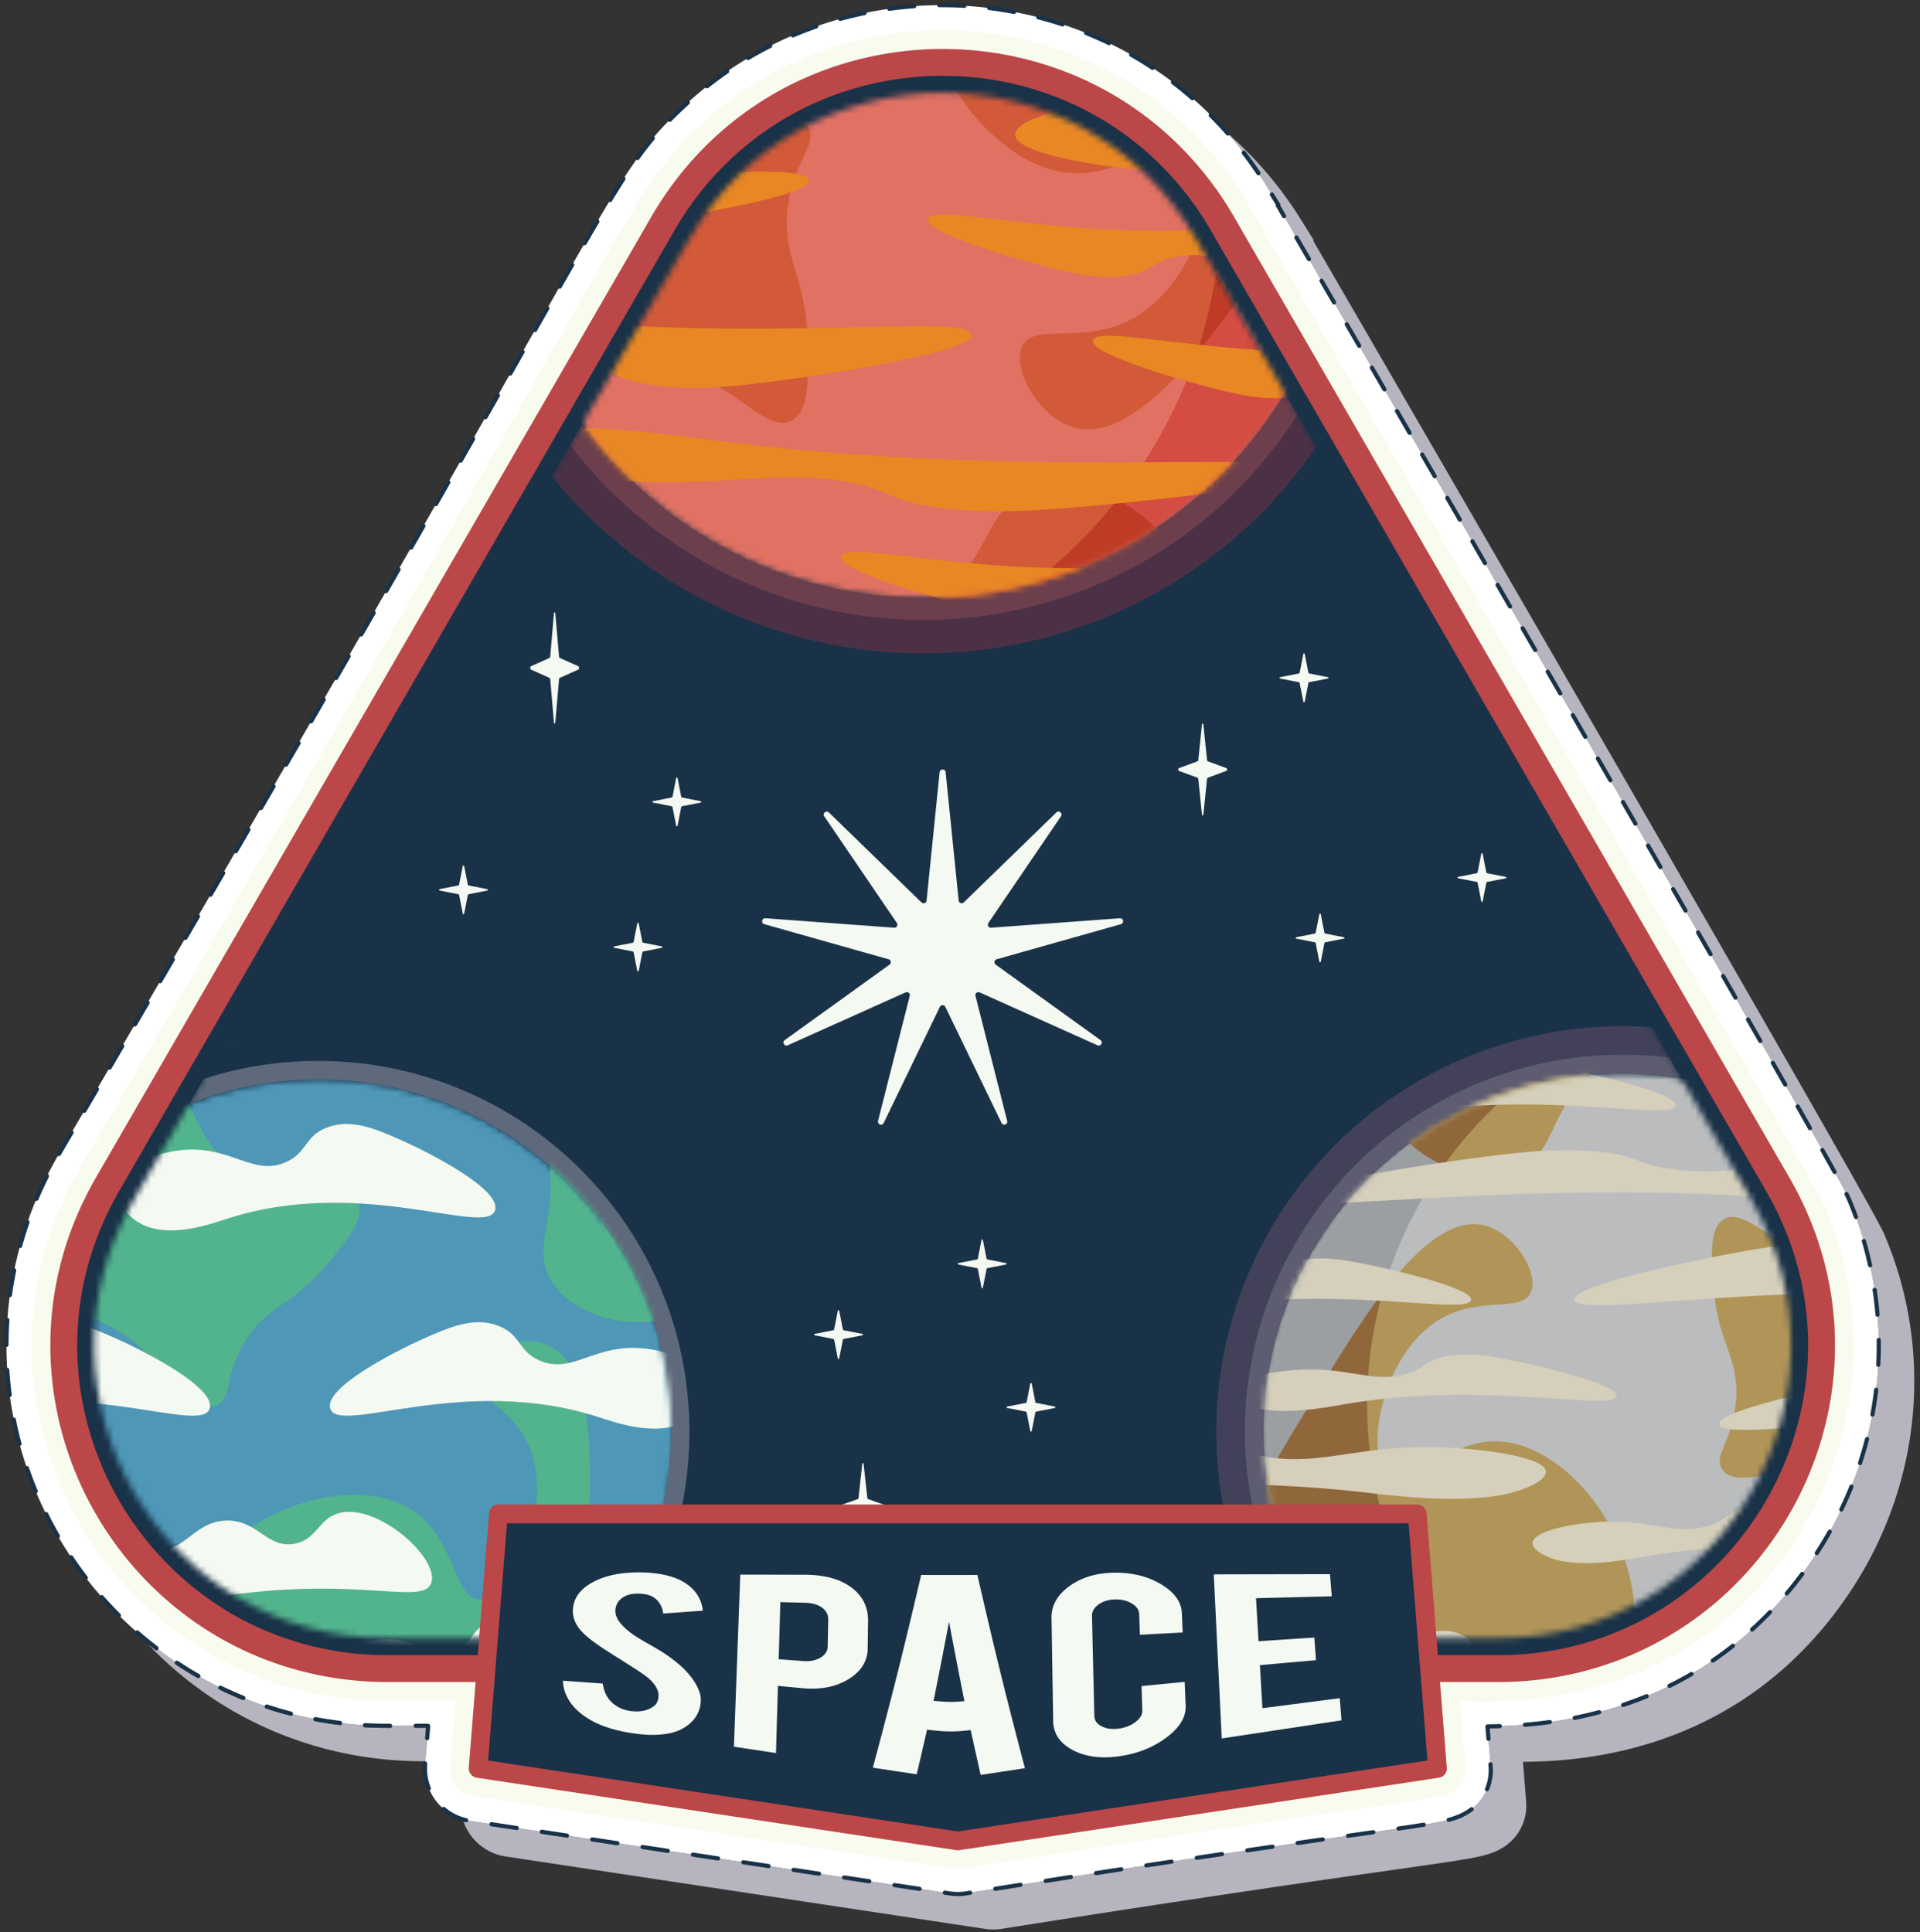 <svg width="312" height="314" fill="none" xmlns="http://www.w3.org/2000/svg"><rect width="100%" height="100%" fill="#333333" stroke="none"/><path d="M23.978 267.159a62.07 62.07 0 0 0 9.578 8.187 60.943 60.943 0 0 0 16.307 8.007c6.04 1.916 12.376 2.887 18.832 2.887h.422l.457-5.758h-5.847c0 .187-.151.337-.338.337h-.456c-1.217 0-2.428-.034-3.634-.103a.337.337 0 0 1-.318-.356 63.337 63.337 0 0 1-3.383-.303.342.342 0 0 1-.336.3l-.041-.002a62.781 62.781 0 0 1-4.047-.628.336.336 0 0 1-.268-.395 63.282 63.282 0 0 1-3.314-.742.34.34 0 0 1-.413.243 62.583 62.583 0 0 1-3.928-1.156.338.338 0 0 1-.214-.428 61.39 61.39 0 0 1-3.185-1.174v.002a.34.34 0 0 1-.442.185 61.756 61.756 0 0 1-3.737-1.669.338.338 0 0 1-.156-.452 57.69 57.69 0 0 1-3-1.589.338.338 0 0 1-.461.125 61.42 61.42 0 0 1-3.483-2.151.337.337 0 0 1-.095-.468 61.893 61.893 0 0 1-2.764-1.972.338.338 0 0 1-.474.063 58.765 58.765 0 0 1-1.262-.99Zm175.796-245.23c-.007.008-.014.017-.024.024.741.853 1.46 1.727 2.158 2.622a.338.338 0 0 1 .474.064 62.862 62.862 0 0 1 2.388 3.323.34.34 0 0 1-.093.47c.313.471.62.948.919 1.43l2.149 3.446-.104.065c8.735 15.05 44.299 76.439 67.492 116.775 10.324 17.954 17.551 30.615 21.485 37.63 1.206 2.15 2.09 3.748 2.704 4.885.377.702.619 1.163.808 1.542.089.178.181.369.283.595l.08.182c3.194 7.575 4.812 15.556 4.812 23.723.002 12.354-3.719 24.366-10.758 34.736l-.029.043c-3.862 5.686-8.426 10.567-13.567 14.511a58.542 58.542 0 0 1-14.78 8.245c-7.502 2.865-15.505 4.287-24.451 4.34l.487 6.106.005.054.004.06c.014.167.038.454.042.856v.035c0 .586-.059 1.143-.177 1.702a7.854 7.854 0 0 1-1.984 3.785c-.44.467-.945.886-1.497 1.247a9.37 9.37 0 0 1-1.632.842c-.671.266-1.255.428-1.691.542-.636.163-1.32.307-2.236.473-1.004.182-2.244.383-4.026.65-2.119.317-4.852.707-8.312 1.199l-.263.038c-4.605.657-10.912 1.555-19.286 2.788a4268.632 4268.632 0 0 0-44.163 6.771l-.069.01a8.503 8.503 0 0 1-2.524.004L76.406 295.96a8.573 8.573 0 0 1-1.213-.273 8.679 8.679 0 0 0 2.768 4.153 8.616 8.616 0 0 0 4.207 1.879l77.992 11.783a8.773 8.773 0 0 0 2.524-.004l.069-.011a4298.457 4298.457 0 0 1 44.163-6.77c8.374-1.233 14.681-2.131 19.286-2.788l.264-.038c3.459-.492 6.192-.882 8.311-1.199 1.784-.269 3.024-.468 4.027-.65.915-.167 1.599-.31 2.235-.473a13.836 13.836 0 0 0 1.691-.543 9.228 9.228 0 0 0 1.632-.841 8.292 8.292 0 0 0 1.497-1.247 7.892 7.892 0 0 0 1.985-3.786 8.128 8.128 0 0 0 .176-1.701v-.035a10.401 10.401 0 0 0-.042-.856l-.004-.06-.005-.054-.487-6.107c8.946-.052 16.951-1.474 24.453-4.339a58.546 58.546 0 0 0 14.78-8.245c5.141-3.944 9.707-8.826 13.567-14.511l.029-.043c7.039-10.37 10.76-22.385 10.758-34.737.002-8.167-1.618-16.147-4.812-23.723l-.08-.181a15.5 15.5 0 0 0-.283-.595c-.189-.379-.431-.84-.808-1.542a377.034 377.034 0 0 0-2.704-4.885c-3.934-7.015-11.161-19.674-21.485-37.628-23.193-40.338-58.759-101.727-67.492-116.775l.103-.066-2.148-3.446a61.888 61.888 0 0 0-11.586-13.693Z" fill="#B6B5BF"/><path d="m300.491 194.978-.08-.181a14.13 14.13 0 0 0-.283-.595c-.189-.379-.43-.84-.808-1.542a389.692 389.692 0 0 0-2.704-4.886c-3.934-7.015-11.161-19.673-21.485-37.629-23.192-40.337-58.759-101.727-67.492-116.775l.104-.066-2.149-3.446c-5.722-9.18-13.725-16.688-23.145-21.717C173.502 3.365 163.36.838 153.116.838a61.946 61.946 0 0 0-22.381 4.148 60.643 60.643 0 0 0-19.921 12.567l-.051.047c-1.333 1.259-2.764 2.657-4.228 4.341-1.235 1.42-2.393 2.928-3.648 4.748-2.027 2.935-4.331 6.703-8.225 13.433-2.678 4.631-6.054 10.574-10.326 18.099-4.313 7.594-9.679 17.043-16.356 28.717-17.39 30.397-36.544 63.395-58.554 100.878l-.045.08c-4.843 8.394-7.687 17.825-8.227 27.284l-.012.116v.109a61.188 61.188 0 0 0 4.607 26.83c4.594 11.088 12.218 20.547 22.046 27.355a60.943 60.943 0 0 0 16.308 8.007c6.04 1.916 12.376 2.887 18.832 2.887h6.643l-.496 6.246a8.6 8.6 0 0 0 .528 3.735 8.661 8.661 0 0 0 2.583 3.608 8.615 8.615 0 0 0 4.21 1.879l77.991 11.783a8.533 8.533 0 0 0 2.524-.004l.069-.011a4321.814 4321.814 0 0 1 44.164-6.77c8.373-1.233 14.68-2.131 19.285-2.788l.264-.038c3.459-.492 6.192-.882 8.312-1.199 1.783-.267 3.023-.468 4.026-.65.913-.167 1.6-.31 2.235-.473a13.836 13.836 0 0 0 1.691-.543 9.228 9.228 0 0 0 1.632-.841 8.21 8.21 0 0 0 1.497-1.247 7.892 7.892 0 0 0 1.985-3.786 8.128 8.128 0 0 0 .176-1.701v-.035a10.428 10.428 0 0 0-.042-.856l-.004-.06-.005-.054-.487-6.106c8.946-.053 16.949-1.475 24.451-4.34a58.511 58.511 0 0 0 14.78-8.245c5.142-3.944 9.707-8.825 13.568-14.511l.029-.043c7.039-10.37 10.76-22.384 10.758-34.737.002-8.165-1.616-16.145-4.811-23.719Z" fill="#fff"/><path d="M208.945 34.95c-.371-.639-.708-1.223-1.015-1.75l-.293.168.18.287.104-.066a.338.338 0 0 0 .107-.466l-1.073-1.721a.34.34 0 0 0-.576.357l1.073 1.721.287-.18-.18-.286-.103.066a.34.34 0 0 0-.115.457l1.016 1.75a.34.34 0 0 0 .463.124.334.334 0 0 0 .125-.461ZM59.3 280.718c1.205.069 2.418.103 3.633.103h.456a.337.337 0 1 0 0-.675h-.456a64.12 64.12 0 0 1-3.596-.101.337.337 0 1 0-.038.673Zm-8.126-.991c1.339.254 2.688.463 4.047.628a.337.337 0 1 0 .081-.671 60.302 60.302 0 0 1-4.002-.623.34.34 0 0 0-.126.666Zm-7.923-2.05a61.562 61.562 0 0 0 3.928 1.156.338.338 0 1 0 .17-.655 60.714 60.714 0 0 1-3.885-1.145.338.338 0 0 0-.427.214.34.34 0 0 0 .214.43Zm-7.58-3.085a61.02 61.02 0 0 0 3.738 1.669.337.337 0 1 0 .256-.626 61.056 61.056 0 0 1-3.698-1.651.337.337 0 1 0-.296.608Zm-7.1-4.068c1.138.757 2.3 1.475 3.483 2.152a.338.338 0 1 0 .336-.586 60.091 60.091 0 0 1-3.445-2.128.338.338 0 1 0-.374.562Zm-6.502-4.967a61.653 61.653 0 0 0 3.17 2.589.339.339 0 0 0 .41-.537 63.06 63.06 0 0 1-3.135-2.561.337.337 0 0 0-.477.032.336.336 0 0 0 .032.477Zm-5.794-5.772a62.905 62.905 0 0 0 2.802 2.982.338.338 0 1 0 .478-.477 60.196 60.196 0 0 1-2.772-2.95.34.34 0 0 0-.478-.03.336.336 0 0 0-.03.475Zm-4.989-6.484a63.166 63.166 0 0 0 2.388 3.324.336.336 0 0 0 .474.061.336.336 0 0 0 .062-.473 61.33 61.33 0 0 1-2.363-3.287.338.338 0 1 0-.561.375Zm-4.099-7.076a62.373 62.373 0 0 0 1.934 3.604.338.338 0 1 0 .587-.339 62.207 62.207 0 0 1-1.914-3.567.339.339 0 0 0-.607.302Zm-3.147-7.547c.425 1.239.89 2.469 1.395 3.688l.058.138a.338.338 0 0 0 .625-.26l-.057-.136a63.032 63.032 0 0 1-1.38-3.648.34.34 0 0 0-.64.218Zm-2.134-7.893c.267 1.335.58 2.663.937 3.982a.338.338 0 0 0 .652-.176 61.68 61.68 0 0 1-.926-3.939.337.337 0 0 0-.398-.264.336.336 0 0 0-.265.397ZM.84 222.678a60.72 60.72 0 0 0 .398 4.07.337.337 0 0 0 .38.291.336.336 0 0 0 .29-.379 60.738 60.738 0 0 1-.394-4.028.337.337 0 1 0-.674.046Zm.015-8.178c-.015.219-.03.439-.042.658l.338.018-.336-.036-.013.116-.002.038v.109h.338l-.338-.018a62.75 62.75 0 0 0-.089 3.202.34.34 0 0 0 .678.002c.002-1.052.03-2.119.087-3.168v-.107l.01-.098.003-.018c.012-.218.025-.433.04-.651a.337.337 0 0 0-.315-.359.336.336 0 0 0-.36.312Zm1.113-8.102a61.123 61.123 0 0 0-.694 4.033.338.338 0 1 0 .67.092c.184-1.333.413-2.663.687-3.987a.338.338 0 0 0-.663-.138Zm2.18-7.88a62.956 62.956 0 0 0-1.22 3.905.339.339 0 0 0 .653.18c.36-1.299.76-2.587 1.206-3.862a.338.338 0 0 0-.21-.43.334.334 0 0 0-.43.207Zm3.183-7.534a63.1 63.1 0 0 0-1.715 3.715.338.338 0 1 0 .623.263 62.052 62.052 0 0 1 1.696-3.675.338.338 0 0 0-.604-.303Zm4.011-7.104-2.06 3.508a.34.34 0 0 0 .12.463.34.34 0 0 0 .464-.12l2.06-3.508a.338.338 0 0 0-.584-.343Zm4.119-7.021c-.683 1.167-1.37 2.337-2.058 3.51a.338.338 0 1 0 .585.341l2.058-3.51a.338.338 0 0 0-.585-.341Zm4.113-7.024-2.056 3.512a.338.338 0 1 0 .585.341c.688-1.175 1.375-2.346 2.056-3.512a.338.338 0 1 0-.585-.341Zm4.108-7.026c-.683 1.166-1.366 2.338-2.054 3.514a.338.338 0 0 0 .585.341 4720.19 4720.19 0 0 0 2.054-3.514.339.339 0 1 0-.585-.341Zm4.104-7.03-2.05 3.514a.338.338 0 1 0 .585.341 4524.32 4524.32 0 0 0 2.052-3.515.338.338 0 0 0-.122-.463.342.342 0 0 0-.465.123Zm4.1-7.031a6021.92 6021.92 0 0 0-2.048 3.516.338.338 0 0 0 .585.341c.686-1.178 1.37-2.35 2.048-3.516a.339.339 0 0 0-.584-.341Zm4.094-7.035-2.047 3.517a.338.338 0 1 0 .585.341l2.047-3.517a.337.337 0 0 0-.124-.463.337.337 0 0 0-.461.122Zm4.09-7.037c-.68 1.168-1.36 2.342-2.043 3.519a.34.34 0 0 0 .587.34l2.042-3.52a.338.338 0 0 0-.123-.462.336.336 0 0 0-.463.123Zm4.082-7.042c-.677 1.17-1.358 2.343-2.041 3.521a.338.338 0 0 0 .123.462.338.338 0 0 0 .463-.123c.683-1.177 1.364-2.351 2.041-3.521a.338.338 0 0 0-.587-.339Zm4.077-7.044-2.038 3.523a.335.335 0 0 0 .124.46.336.336 0 0 0 .461-.123l2.038-3.523a.34.34 0 0 0-.124-.463.342.342 0 0 0-.461.126Zm4.071-7.048-2.034 3.525a.338.338 0 0 0 .585.339l2.036-3.525a.339.339 0 1 0-.587-.339Zm4.065-7.052c-.674 1.172-1.352 2.348-2.032 3.527a.338.338 0 1 0 .586.336c.681-1.18 1.357-2.355 2.032-3.527a.337.337 0 0 0-.125-.461.34.34 0 0 0-.461.125Zm4.058-7.055-2.028 3.529a.338.338 0 0 0 .586.335l2.029-3.528a.338.338 0 0 0-.587-.336Zm4.052-7.06-2.025 3.53a.338.338 0 0 0 .587.336l2.024-3.53a.338.338 0 0 0-.586-.336Zm4.044-7.064-.834 1.457-1.187 2.075a.338.338 0 0 0 .586.335c.398-.692.792-1.384 1.188-2.075l.834-1.458a.338.338 0 0 0-.126-.461.341.341 0 0 0-.461.127Zm4.035-7.066-2.017 3.534a.338.338 0 0 0 .586.336l2.018-3.536a.338.338 0 1 0-.587-.334Zm4.03-7.073c-.654 1.15-1.326 2.327-2.014 3.535a.338.338 0 1 0 .588.334c.689-1.208 1.36-2.387 2.014-3.537a.337.337 0 0 0-.127-.46.341.341 0 0 0-.461.128Zm4.024-7.075-2.01 3.537a.337.337 0 0 0 .127.461.34.34 0 0 0 .461-.127c.692-1.215 1.362-2.394 2.012-3.54a.338.338 0 1 0-.59-.331Zm4.02-7.079-.588 1.034c-.46.813-.935 1.648-1.422 2.506a.339.339 0 0 0 .589.333l1.422-2.505.588-1.034a.338.338 0 0 0-.588-.334Zm4.023-7.077c-.643 1.133-1.315 2.312-2.012 3.538a.337.337 0 0 0 .127.46.34.34 0 0 0 .462-.126c.697-1.228 1.367-2.406 2.012-3.538a.338.338 0 0 0-.588-.334Zm4.035-7.069c-.639 1.114-1.313 2.291-2.02 3.534a.338.338 0 1 0 .588.334c.71-1.243 1.382-2.419 2.02-3.532a.338.338 0 1 0-.588-.336Zm4.088-7.042a593.58 593.58 0 0 0-2.054 3.515.338.338 0 1 0 .587.34c.739-1.276 1.42-2.44 2.05-3.512a.338.338 0 1 0-.583-.343Zm4.25-6.955a151.542 151.542 0 0 0-2.16 3.457.34.34 0 0 0 .113.465.34.34 0 0 0 .465-.113c.79-1.299 1.496-2.429 2.15-3.443a.338.338 0 1 0-.568-.366Zm4.799-6.62a51.953 51.953 0 0 0-2.508 3.238.338.338 0 0 0 .551.394 51.608 51.608 0 0 1 2.475-3.197.336.336 0 0 0-.042-.475.336.336 0 0 0-.476.04Zm5.728-5.843c-.325.294-.648.593-.968.896l-.051.049a80.786 80.786 0 0 0-1.936 1.881.337.337 0 0 0 .002.477.34.34 0 0 0 .48-.002 77.158 77.158 0 0 1 1.921-1.866l.051-.05c.316-.299.635-.593.957-.885a.337.337 0 0 0 .023-.477.34.34 0 0 0-.479-.023Zm6.414-5.076a61.94 61.94 0 0 0-3.292 2.43.338.338 0 1 0 .421.53 60.896 60.896 0 0 1 3.256-2.405.337.337 0 1 0-.385-.555Zm7.041-4.174a60.06 60.06 0 0 0-3.59 1.968.338.338 0 1 0 .345.58 60.378 60.378 0 0 1 3.55-1.946.337.337 0 1 0-.305-.602Zm7.533-3.197a62.447 62.447 0 0 0-3.821 1.475.337.337 0 1 0 .263.622 60.206 60.206 0 0 1 1.874-.758 67.149 67.149 0 0 1 1.905-.7.337.337 0 1 0-.221-.639Zm7.888-2.179a61.339 61.339 0 0 0-3.98.96.34.34 0 0 0-.237.416.34.34 0 0 0 .416.235 61.212 61.212 0 0 1 3.937-.948.338.338 0 1 0-.136-.663Zm8.109-1.12a61.984 61.984 0 0 0-4.072.427.338.338 0 1 0 .093.67 60.79 60.79 0 0 1 4.028-.423.338.338 0 0 0-.049-.675Zm8.184-.062A62.74 62.74 0 0 0 153.116.5c-.164 0-.327 0-.489.002a.338.338 0 1 0 .006.677c.161-.002.323-.002.483-.002 1.191 0 2.379.034 3.566.101a.338.338 0 1 0 .038-.674Zm8.123 1a63.06 63.06 0 0 0-4.046-.632.338.338 0 1 0-.083.671c1.342.165 2.677.374 4.002.624a.338.338 0 1 0 .127-.664Zm7.925 2.04a62.499 62.499 0 0 0-3.929-1.15.339.339 0 1 0-.169.655c1.307.337 2.604.716 3.886 1.137a.338.338 0 0 0 .212-.642Zm7.591 3.059a61.47 61.47 0 0 0-3.744-1.655.337.337 0 1 0-.253.626 61.308 61.308 0 0 1 3.705 1.636c.169.082.37.011.452-.157a.338.338 0 0 0-.16-.45Zm7.117 4.04a61.025 61.025 0 0 0-3.49-2.141.337.337 0 0 0-.461.127.336.336 0 0 0 .127.46 60.303 60.303 0 0 1 3.45 2.118.338.338 0 0 0 .374-.564Zm6.509 4.957a61.972 61.972 0 0 0-3.171-2.586.337.337 0 1 0-.41.537 61.502 61.502 0 0 1 3.136 2.558c.14.123.354.108.477-.033a.335.335 0 0 0-.032-.475Zm5.796 5.775a61.61 61.61 0 0 0-2.802-2.983.34.34 0 0 0-.479 0 .337.337 0 0 0 0 .477 61.993 61.993 0 0 1 2.771 2.95.34.34 0 0 0 .478.031.335.335 0 0 0 .032-.475Zm4.987 6.483a61.734 61.734 0 0 0-2.388-3.323.337.337 0 0 0-.474-.062.336.336 0 0 0-.062.474 62.178 62.178 0 0 1 2.361 3.287.34.34 0 0 0 .469.092.336.336 0 0 0 .094-.468ZM67.546 280.821h1.663l-.13 1.656a.339.339 0 0 0 .676.053l.159-2.021-.09-.256-.248-.108h-2.03a.338.338 0 0 0 0 .676ZM241.951 290.926c.2-.477.354-.973.456-1.468v.002a8.468 8.468 0 0 0 .183-1.771v-.036a10.025 10.025 0 0 0-.044-.887l-.337.031.337-.018-.003-.055a.338.338 0 0 0-.676.036l.004.055v.013c.014.163.036.437.04.829v.032c0 .564-.056 1.096-.169 1.633a7.42 7.42 0 0 1-.418 1.346.339.339 0 0 0 .182.443.345.345 0 0 0 .445-.185Zm-6.451 5.17c.425-.113.97-.272 1.588-.517h.001a9.765 9.765 0 0 0 1.691-.871h.002c.194-.127.385-.261.566-.403a.336.336 0 0 0 .062-.473.34.34 0 0 0-.474-.062 8.094 8.094 0 0 1-.523.372 9.07 9.07 0 0 1-1.576.813h.002c-.583.232-1.099.382-1.511.491a.337.337 0 0 0-.24.414.337.337 0 0 0 .412.236Zm-8.192 1.426a332.095 332.095 0 0 0 4.099-.624.337.337 0 0 0 .28-.389.337.337 0 0 0-.389-.279c-.666.107-1.433.227-2.341.363-.541.081-1.124.167-1.747.257a.339.339 0 0 0-.285.383.338.338 0 0 0 .383.289Zm-8.197 1.173 1.371-.196.263-.038 2.465-.35a.338.338 0 1 0-.097-.669l-2.464.352-.263.038c-.441.063-.897.127-1.369.196a.337.337 0 1 0 .094.667Zm-8.196 1.174 4.097-.589a.339.339 0 0 0-.096-.67c-1.277.183-2.642.379-4.099.59a.339.339 0 0 0-.287.382.34.34 0 0 0 .385.287Zm-8.192 1.194c1.428-.211 2.793-.41 4.095-.599a.338.338 0 1 0-.096-.669l-4.097.598a.339.339 0 0 0 .098.67Zm-8.192 1.213 4.097-.609a.338.338 0 1 0-.1-.67l-4.098.61a.338.338 0 1 0 .101.669Zm-8.193 1.236c1.376-.209 2.742-.416 4.096-.619a.335.335 0 0 0 .284-.384.336.336 0 0 0-.385-.283l-4.097.618a.337.337 0 1 0 .102.668Zm-8.185 1.25c1.375-.213 2.738-.421 4.091-.628a.338.338 0 1 0-.101-.668l-4.094.628a.338.338 0 0 0-.283.387.341.341 0 0 0 .387.281Zm-8.181 1.264 4.091-.635a.34.34 0 0 0 .284-.386.34.34 0 0 0-.387-.283c-1.353.208-2.715.421-4.092.635a.337.337 0 0 0-.281.386c.027.187.2.312.385.283Zm-8.179 1.281 4.089-.642a.338.338 0 1 0-.105-.668l-4.09.642a.338.338 0 1 0 .106.668Zm-8.307.635.854.129h.001a9.086 9.086 0 0 0 2.623-.004l.069-.011h.002l.664-.105a.338.338 0 1 0-.105-.668l-.665.106-.067.01a8.39 8.39 0 0 1-2.424.004h.002l-.856-.129a.339.339 0 0 0-.385.283.342.342 0 0 0 .287.385Zm-8.186-1.237 4.093.618a.338.338 0 0 0 .102-.667l-4.094-.619a.34.34 0 0 0-.385.283.336.336 0 0 0 .284.385Zm-8.187-1.238 4.093.619a.338.338 0 0 0 .102-.668l-4.093-.618a.339.339 0 0 0-.385.283.335.335 0 0 0 .283.384Zm-8.188-1.235 4.093.619c.185.027.358-.1.385-.283a.339.339 0 0 0-.283-.385l-4.094-.619a.338.338 0 1 0-.101.668Zm-8.187-1.237 4.093.618a.337.337 0 1 0 .102-.667l-4.093-.619a.337.337 0 1 0-.102.668Zm-8.188-1.237 4.093.618a.338.338 0 0 0 .102-.667l-4.093-.619a.338.338 0 0 0-.102.668Zm-8.187-1.238 4.094.619a.34.34 0 0 0 .385-.283.34.34 0 0 0-.284-.385l-4.093-.618a.339.339 0 0 0-.385.283.335.335 0 0 0 .283.384Zm-8.186-1.237 4.093.619c.185.027.358-.1.385-.283a.339.339 0 0 0-.283-.385l-4.094-.618a.337.337 0 1 0-.101.667Zm-8.189-1.237 4.094.619c.185.027.358-.1.385-.283a.339.339 0 0 0-.284-.385l-4.093-.619a.339.339 0 0 0-.385.283.336.336 0 0 0 .284.385Zm-8.186-1.235 4.093.618a.338.338 0 1 0 .102-.667l-4.093-.619a.338.338 0 0 0-.102.668Zm-7.923-2.557.096.082a8.938 8.938 0 0 0 3.712 1.829.339.339 0 0 0 .15-.659 8.267 8.267 0 0 1-3.432-1.691l-.089-.074a.34.34 0 0 0-.477.038.338.338 0 0 0 .04.475Zm-3.13-7.655-.008.103c-.019.24-.03.481-.03.715h.338l-.337-.003v.009c0 1.084.194 2.149.579 3.162l.087.221a.34.34 0 0 0 .627-.256l-.08-.205a8.227 8.227 0 0 1-.534-2.922v-.006c0-.218.009-.439.025-.66l.01-.102a.339.339 0 0 0-.676-.056ZM242.214 282.572l-.162-2.023-.337.027.001.338a85.676 85.676 0 0 0 2.04-.037.338.338 0 0 0-.022-.675c-.668.02-1.342.033-2.023.037l-.247.109-.089.255.162 2.023a.337.337 0 0 0 .365.31.338.338 0 0 0 .312-.364ZM212.996 41.938c-.731-1.263-1.414-2.442-2.046-3.53a.34.34 0 0 0-.587.34c.632 1.087 1.315 2.266 2.047 3.529a.34.34 0 0 0 .463.123.336.336 0 0 0 .123-.462Zm4.092 7.058c-.71-1.222-1.391-2.402-2.045-3.528a.34.34 0 0 0-.463-.124.338.338 0 0 0-.124.463l2.045 3.529a.34.34 0 0 0 .587-.34Zm4.089 7.059-2.044-3.529a.339.339 0 0 0-.587.34l2.045 3.528a.34.34 0 0 0 .586-.34Zm4.086 7.057-2.043-3.529a.338.338 0 1 0-.586.34l2.043 3.528a.34.34 0 0 0 .463.123.336.336 0 0 0 .123-.462Zm4.086 7.058-2.043-3.528a.338.338 0 1 0-.586.34c.672 1.158 1.353 2.336 2.043 3.528a.339.339 0 1 0 .586-.34Zm4.085 7.057c-.689-1.188-1.368-2.365-2.042-3.528a.337.337 0 1 0-.584.34l2.041 3.527a.338.338 0 0 0 .585-.339Zm4.082 7.059-2.041-3.529a.339.339 0 0 0-.587.34c.676 1.168 1.357 2.343 2.041 3.528.093.162.3.218.462.123a.338.338 0 0 0 .125-.462Zm4.082 7.058c-.682-1.182-1.363-2.358-2.041-3.53a.338.338 0 1 0-.586.34l2.041 3.53a.338.338 0 1 0 .586-.34Zm4.081 7.06c-.683-1.18-1.362-2.357-2.039-3.531a.34.34 0 0 0-.587.34c.677 1.171 1.358 2.348 2.039 3.53a.339.339 0 0 0 .587-.34Zm4.084 7.067-2.045-3.538a.338.338 0 1 0-.586.34l2.045 3.537a.338.338 0 0 0 .586-.339Zm4.079 7.062-2.038-3.53a.338.338 0 1 0-.586.339l2.037 3.53a.338.338 0 1 0 .587-.339Zm4.068 7.048-2.032-3.521a.338.338 0 1 0-.587.339l2.032 3.521a.338.338 0 0 0 .587-.339Zm4.075 7.062-2.038-3.532a.336.336 0 0 0-.461-.123.337.337 0 0 0-.124.462c.681 1.183 1.363 2.36 2.038 3.532.093.162.3.218.463.124a.342.342 0 0 0 .122-.463Zm4.073 7.064-2.036-3.532a.338.338 0 0 0-.586.336 6877.5 6877.5 0 0 1 2.036 3.532.338.338 0 0 0 .586-.336Zm4.07 7.066-2.034-3.532a.339.339 0 0 0-.587.336l2.034 3.532a.339.339 0 0 0 .587-.336Zm4.068 7.068-2.034-3.534a.339.339 0 0 0-.587.335l2.034 3.534a.338.338 0 0 0 .587-.335Zm4.06 7.064c-.663-1.154-1.338-2.331-2.03-3.532a.338.338 0 0 0-.587.335c.69 1.203 1.368 2.379 2.031 3.532a.337.337 0 1 0 .586-.335Zm4.055 7.066-2.026-3.534a.339.339 0 0 0-.587.335l2.027 3.534a.337.337 0 1 0 .586-.335Zm4.05 7.071-2.023-3.536a.339.339 0 0 0-.587.336c.698 1.215 1.371 2.395 2.023 3.536a.339.339 0 0 0 .587-.336Zm4.041 7.075c-.643-1.128-1.315-2.308-2.02-3.539a.34.34 0 0 0-.461-.127.337.337 0 0 0-.127.46l2.019 3.538a.34.34 0 0 0 .461.127.337.337 0 0 0 .128-.459Zm4.024 7.084-2.01-3.545a.341.341 0 0 0-.462-.127.34.34 0 0 0-.127.461c.717 1.263 1.388 2.444 2.009 3.543a.339.339 0 0 0 .59-.332Zm3.99 7.108c-.434-.782-.934-1.68-1.506-2.7l-.481-.858a.338.338 0 1 0-.59.332c.165.294.327.581.481.858.572 1.02 1.071 1.916 1.504 2.698.09.163.296.223.459.132a.341.341 0 0 0 .133-.462Zm3.51 7.394a67.058 67.058 0 0 0-1.122-2.857l-.002-.006-.08-.181a13.157 13.157 0 0 0-.289-.608l-.074-.147a.337.337 0 0 0-.454-.149.336.336 0 0 0-.149.454l.071.143c.087.176.178.361.276.583l.08.181.308-.136-.312.131c.394.936.764 1.877 1.111 2.826a.34.34 0 0 0 .636-.234Zm2.292 7.855a61.027 61.027 0 0 0-1.015-3.968.339.339 0 0 0-.651.189c.38 1.299.714 2.607 1.003 3.922.04.182.22.298.403.258a.336.336 0 0 0 .26-.401Zm1.218 8.093a60.855 60.855 0 0 0-.472-4.068.337.337 0 0 0-.385-.284.338.338 0 0 0-.285.384c.2 1.333.356 2.674.467 4.022a.336.336 0 0 0 .365.308.334.334 0 0 0 .31-.362Zm.126 8.183c.052-1.04.079-2.083.079-3.129v-.017c0-.315-.001-.633-.007-.948a.34.34 0 0 0-.677.009c.005.312.007.625.007.938V218.701a60.17 60.17 0 0 1-.078 3.095.337.337 0 0 0 .321.354.33.33 0 0 0 .355-.316Zm-.957 8.127a61.8 61.8 0 0 0 .613-4.047.338.338 0 0 0-.672-.08 61.844 61.844 0 0 1-.606 4.004.338.338 0 0 0 .665.123Zm-2.029 7.929a61.567 61.567 0 0 0 1.146-3.931.34.34 0 0 0-.243-.411.34.34 0 0 0-.413.243 60.568 60.568 0 0 1-1.133 3.887.338.338 0 0 0 .643.212Zm-3.058 7.592a62.282 62.282 0 0 0 1.654-3.746.337.337 0 1 0-.626-.252 62.147 62.147 0 0 1-1.636 3.706.337.337 0 1 0 .608.292Zm-4.019 7.132a64.255 64.255 0 0 0 2.125-3.502.337.337 0 0 0-.129-.46.337.337 0 0 0-.461.128 63.29 63.29 0 0 1-2.103 3.465.339.339 0 0 0 .568.369Zm-4.88 6.572a63.846 63.846 0 0 0 2.539-3.211.34.34 0 0 0-.545-.403 63.589 63.589 0 0 1-2.513 3.179.336.336 0 0 0 .042.475.338.338 0 0 0 .477-.04Zm-5.673 5.901a60.707 60.707 0 0 0 2.935-2.857.339.339 0 0 0-.487-.47c-.94.98-1.908 1.923-2.902 2.827a.335.335 0 0 0-.021.477.334.334 0 0 0 .475.023Zm-6.425 5.08a56.86 56.86 0 0 0 3.302-2.427.339.339 0 0 0 .054-.476.34.34 0 0 0-.476-.056 58.157 58.157 0 0 1-3.263 2.4.339.339 0 1 0 .383.559Zm-7.073 4.131a58.344 58.344 0 0 0 3.608-1.943.339.339 0 0 0-.341-.585 57.08 57.08 0 0 1-3.568 1.92.336.336 0 0 0-.153.453.339.339 0 0 0 .454.155Zm-7.575 3.12a60.355 60.355 0 0 0 3.841-1.433.337.337 0 1 0-.258-.624 65.254 65.254 0 0 1-3.797 1.416.336.336 0 0 0-.212.428.334.334 0 0 0 .426.213Zm-7.914 2.108a67.164 67.164 0 0 0 3.992-.927.338.338 0 1 0-.174-.653 65.761 65.761 0 0 1-3.95.918.337.337 0 1 0 .132.662Zm-8.112 1.126a74.448 74.448 0 0 0 4.072-.444.339.339 0 0 0-.093-.67 70.336 70.336 0 0 1-4.033.441.34.34 0 0 0-.311.365.34.34 0 0 0 .365.308Z" fill="#193248"/><path d="M293.779 197.803c-2.215-5.254-94.35-164.07-94.368-164.1C180.942 4.09 140.226-.21 115.819 22.842c-11.443 10.804-7.379 10.734-100.11 168.656-4.32 7.476-6.824 15.714-7.29 24.196-1.684 30.23 22.231 57.516 54.516 57.516h14.528l-1.122 14.105a1.361 1.361 0 0 0 1.151 1.449l77.95 11.777.203.015.204-.015c80-12.653 79.294-10.785 79.101-13.224l-1.122-14.105c.336-.134 1.543-.064 3.416.011 9.229.357 34.604.716 51.278-23.865 10.304-15.193 12.491-34.402 5.257-51.554Z" fill="#F8FCEF"/><path d="m293.779 197.803 2.948-1.239a9.42 9.42 0 0 0-.255-.545c-.359-.718-.995-1.89-1.928-3.579-3.485-6.291-10.983-19.427-20.292-35.63-27.918-48.6-72.059-124.688-72.074-124.71a3.195 3.195 0 0 0-2.767-1.593v3.195l2.715-1.69c-5.577-8.946-13.11-15.74-21.602-20.272-8.493-4.535-17.942-6.823-27.407-6.823-14.172-.003-28.424 5.142-39.494 15.6-2.924 2.748-5.116 5.103-7.887 9.243-4.168 6.207-9.919 16.548-23.397 40.242-13.468 23.683-34.62 60.667-69.39 119.877l-.01.02c-4.56 7.891-7.22 16.622-7.713 25.618a56.534 56.534 0 0 0-.089 3.18c.002 15.369 6.19 29.782 16.502 40.364 10.306 10.583 24.807 17.348 41.296 17.343H74l-.848 10.656a4.546 4.546 0 0 0 1.082 3.319 4.555 4.555 0 0 0 2.78 1.541h-.002l77.95 11.777.233.027.203.016c.189.015.304.015.491 0l.203-.016.254-.031c37.764-5.972 57.506-8.704 67.851-10.186a442.84 442.84 0 0 0 6.164-.914 67.861 67.861 0 0 0 2.886-.51c.581-.12 1.073-.236 1.538-.377a7.031 7.031 0 0 0 1.047-.403c.273-.133.563-.299.865-.541.452-.348.93-.929 1.178-1.558a3.974 3.974 0 0 0 .291-1.522c-.002-.347-.027-.526-.033-.621l-1.122-14.104-3.189.254 1.197 2.962-.943-2.333.462 2.477c.087-.019.227-.042.481-.144l-.943-2.333.462 2.477-.273-1.461.156 1.479.117-.018-.273-1.461.156 1.479-.049-.466.04.468.009-.002-.049-.466.04.468s.097-.006.247-.006c.456-.002 1.339.04 2.456.084 1.124.043 2.507.087 4.093.087 5.829-.002 14.392-.595 23.499-4.073 9.104-3.467 18.748-9.896 26.457-21.279 6.596-9.717 10.055-21.011 10.055-32.449a56.9 56.9 0 0 0-4.492-22.137 3.205 3.205 0 0 0-2.948-1.954v3.193l-2.947 1.241a50.494 50.494 0 0 1 3.991 19.655c0 10.15-3.067 20.189-8.952 28.862-6.967 10.252-15.369 15.796-23.447 18.896-8.074 3.088-15.828 3.652-21.214 3.65-1.468 0-2.757-.042-3.845-.083-1.093-.042-1.961-.088-2.702-.089-.261 0-.51.005-.797.029a5.134 5.134 0 0 0-.492.065 3.8 3.8 0 0 0-.743.214 3.188 3.188 0 0 0-1.992 3.216l1.122 14.103.015.169v.011l1.031-.062h-1.031l.001.062 1.032-.062h-1.032 2.399l-2.184-.967a2.411 2.411 0 0 0-.216.967h2.398l-2.184-.967 2.279 1.009-1.526-1.979a2.54 2.54 0 0 0-.751.97l2.279 1.009-1.526-1.979 1.121 1.453-.877-1.613-.244.16 1.121 1.453-.877-1.613.368.679-.294-.717-.074.038.368.677-.294-.717c-.009.009-.387.133-1.042.265-1.163.243-3.193.566-6.362 1.027-9.532 1.389-29.392 4.071-70.308 10.541l.499 3.157-.245-3.186-.203.017.245 3.185.245-3.185-.085-.008-77.834-11.758h-.002l-.274 1.819 1.4-1.197a1.85 1.85 0 0 0-1.126-.622l-.274 1.819 1.4-1.197-1.398 1.197h1.84c0-.461-.171-.882-.442-1.197l-1.398 1.197h1.84-1.851l1.845.147.005-.147h-1.85l1.845.147 1.122-14.106a3.193 3.193 0 0 0-3.189-3.447H62.938c-14.722-.006-27.521-5.992-36.712-15.411-9.183-9.422-14.691-22.264-14.69-35.904 0-.938.026-1.882.079-2.829.44-7.972 2.789-15.719 6.866-22.777l-.011.02C64.845 114.135 87.033 74.637 99.031 53.577c5.995-10.524 9.449-16.438 12.019-20.255 2.582-3.82 4.173-5.509 6.971-8.163 9.83-9.284 22.462-13.849 35.102-13.852 8.435 0 16.852 2.04 24.392 6.068 7.54 4.029 14.205 10.03 19.188 18.016a3.209 3.209 0 0 0 2.715 1.505v-3.194l-2.768 1.602c.008.014 23.046 39.724 46.358 80.084 11.655 20.18 23.379 40.524 32.324 56.147a3385.066 3385.066 0 0 1 10.976 19.276 621.115 621.115 0 0 1 3.247 5.818c.392.717.708 1.299.934 1.727.112.214.203.388.265.513l.071.145.014.033.002.004.637-.28-.641.271.004.009.637-.28-.641.271a3.206 3.206 0 0 0 2.948 1.955v-3.194l-2.948 1.241 2.942-1.241Z" fill="#F8FCEF"/><path d="M16.445 228.129a47.993 47.993 0 0 0 12.01 23.112 47.203 47.203 0 0 0 9.479 7.786c7.413 4.611 16.057 7.049 25 7.049h180.488c7.865 0 15.29-1.807 22.071-5.37a46.907 46.907 0 0 0 12.051-9.086 48.07 48.07 0 0 0 5.067-6.266 48.875 48.875 0 0 0 3.251-5.542 48.1 48.1 0 0 0 4.256-12.721 46.269 46.269 0 0 0 .026-16.68 46.887 46.887 0 0 0-2.123-7.786c-.233-.632-.5-1.305-.817-2.056a49.443 49.443 0 0 0-2.735-5.509L194.224 38.917a42.833 42.833 0 0 0-.868-1.444 47.733 47.733 0 0 0-8.086-9.798 46.31 46.31 0 0 0-14.55-9.12 47.713 47.713 0 0 0-15.087-3.24 48.212 48.212 0 0 0-2.456-.063c-7.65 0-15.238 1.835-21.935 5.301a46.465 46.465 0 0 0-10.517 7.469 47.487 47.487 0 0 0-5.735 6.512 49.509 49.509 0 0 0-2.854 4.385L21.891 195.062a49.036 49.036 0 0 0-1.142 2.102c-2.825 5.479-4.534 11.298-5.083 17.294-.05.555-.092 1.103-.122 1.629-.223 4.018.08 8.069.901 12.042Z" fill="#BC4748"/><path d="m16.445 228.129-7.151 1.475a55.296 55.296 0 0 0 13.83 26.623 54.506 54.506 0 0 0 10.947 8.991c8.597 5.35 18.59 8.154 28.862 8.154H243.42c8.982.008 17.646-2.089 25.471-6.209a54.226 54.226 0 0 0 13.925-10.497l.002-.001a55.49 55.49 0 0 0 5.836-7.219l-.001.002a55.705 55.705 0 0 0 3.741-6.38l.052-.104-.052.106a55.379 55.379 0 0 0 3.501-8.857l.022-.072-.02.069a53.942 53.942 0 0 0 2.291-15.542c0-3.198-.286-6.394-.86-9.556a54.056 54.056 0 0 0-2.456-9.002v.002c-.277-.758-.59-1.54-.944-2.38l.004.007a56.851 56.851 0 0 0-3.142-6.327L200.548 35.271l.003.005a52.421 52.421 0 0 0-.999-1.663l.002.002a55.077 55.077 0 0 0-9.323-11.295 53.592 53.592 0 0 0-16.834-10.554 55.01 55.01 0 0 0-17.394-3.737h.004a56.642 56.642 0 0 0-2.828-.073c-8.818.004-17.53 2.103-25.295 6.119l-.24.125.24-.123a53.664 53.664 0 0 0-12.173 8.644l-.076.07.078-.072a54.548 54.548 0 0 0-6.619 7.518l-.002.002a56.932 56.932 0 0 0-3.276 5.032L15.573 191.412l.002-.004a59.711 59.711 0 0 0-1.31 2.407v.006c-3.242 6.28-5.231 13.03-5.863 19.971a52.332 52.332 0 0 0-.223 4.858c0 3.67.376 7.338 1.122 10.95l7.144-1.471 7.151-1.475a39.55 39.55 0 0 1-.76-10.163c.023-.43.058-.896.101-1.371.463-5.054 1.894-9.941 4.302-14.618l-.003.005a43.57 43.57 0 0 1 .975-1.797l.016-.028 90.23-156.117.002-.002a42.303 42.303 0 0 1 2.433-3.736l-.001.001a40.127 40.127 0 0 1 4.848-5.507 39.042 39.042 0 0 1 8.861-6.295c5.631-2.92 12.09-4.486 18.575-4.483.692 0 1.397.018 2.083.053h.004a40.413 40.413 0 0 1 12.783 2.743 39.002 39.002 0 0 1 12.265 7.688 40.393 40.393 0 0 1 6.848 8.303l.002.002c.251.4.499.816.736 1.226l.003.005 90.244 156.143v.002a41.928 41.928 0 0 1 2.329 4.689l.003.008c.282.665.505 1.228.69 1.734a39.46 39.46 0 0 1 1.793 6.572c.419 2.308.628 4.628.628 6.956 0 2.365-.216 4.738-.652 7.109a40.558 40.558 0 0 1-1.03 4.259v-.001a40.78 40.78 0 0 1-2.577 6.521l-.052.104.051-.102a41.262 41.262 0 0 1-2.759 4.704l-.002.002a40.852 40.852 0 0 1-4.296 5.313l-.175.182.176-.183a39.594 39.594 0 0 1-10.176 7.675c-5.739 3.008-11.926 4.524-18.672 4.532H62.935c-7.617 0-14.912-2.074-21.14-5.949a39.873 39.873 0 0 1-8.01-6.58 40.709 40.709 0 0 1-10.188-19.601l-7.152 1.477Z" fill="#BC4748"/><path d="M16.445 228.129a47.993 47.993 0 0 0 12.01 23.112 47.203 47.203 0 0 0 9.479 7.786c7.413 4.611 16.057 7.049 25 7.049h180.488c7.865 0 15.29-1.807 22.071-5.37a46.907 46.907 0 0 0 12.051-9.086 48.07 48.07 0 0 0 5.067-6.266 48.875 48.875 0 0 0 3.251-5.542 48.1 48.1 0 0 0 4.256-12.721 46.269 46.269 0 0 0 .026-16.68 46.887 46.887 0 0 0-2.123-7.786c-.233-.632-.5-1.305-.817-2.056a49.443 49.443 0 0 0-2.735-5.509L194.224 38.917a42.833 42.833 0 0 0-.868-1.444 47.733 47.733 0 0 0-8.086-9.798 46.31 46.31 0 0 0-14.55-9.12 47.713 47.713 0 0 0-15.087-3.24 48.212 48.212 0 0 0-2.456-.063c-7.65 0-15.238 1.835-21.935 5.301a46.465 46.465 0 0 0-10.517 7.469 47.487 47.487 0 0 0-5.735 6.512 49.509 49.509 0 0 0-2.854 4.385L21.891 195.062a49.036 49.036 0 0 0-1.142 2.102c-2.825 5.479-4.534 11.298-5.083 17.294-.05.555-.092 1.103-.122 1.629-.223 4.018.08 8.069.901 12.042Z" fill="#BC4748"/><path d="m16.445 228.129-2.87.591a50.91 50.91 0 0 0 12.74 24.521 50.079 50.079 0 0 0 10.068 8.269c7.887 4.909 17.074 7.494 26.55 7.494H243.42c8.313.004 16.237-1.921 23.435-5.707a49.785 49.785 0 0 0 12.803-9.653 50.838 50.838 0 0 0 5.375-6.649 51.143 51.143 0 0 0 3.447-5.875 51.167 51.167 0 0 0 3.225-8.156v-.002a49.685 49.685 0 0 0 2.111-14.294 49.08 49.08 0 0 0-.792-8.778 49.822 49.822 0 0 0-2.256-8.274 47.958 47.958 0 0 0-.868-2.186l.002.004a52.227 52.227 0 0 0-2.898-5.838L196.759 37.453l.002.002a50.304 50.304 0 0 0-.92-1.533 50.604 50.604 0 0 0-8.583-10.396 49.26 49.26 0 0 0-15.467-9.697 50.691 50.691 0 0 0-16.013-3.44 51.858 51.858 0 0 0-2.603-.064c-8.119.001-16.156 1.94-23.284 5.629a49.328 49.328 0 0 0-11.181 7.94 50.348 50.348 0 0 0-6.089 6.915 52.09 52.09 0 0 0-3.024 4.646L19.354 193.598c-.39.673-.775 1.386-1.207 2.222l-.002.002c-2.99 5.799-4.814 11.993-5.395 18.369a48.917 48.917 0 0 0-.205 4.463c0 3.371.345 6.745 1.033 10.066l2.867-.591 2.87-.591a43.892 43.892 0 0 1-.845-11.288c.027-.488.065-1.003.113-1.525.514-5.619 2.112-11.065 4.769-16.22l-.002.002c.403-.78.742-1.405 1.075-1.98l90.244-156.144c.814-1.41 1.72-2.8 2.686-4.125a44.565 44.565 0 0 1 5.377-6.108 43.367 43.367 0 0 1 9.852-6.997c6.271-3.247 13.404-4.974 20.588-4.973.766 0 1.543.02 2.306.058h.002a44.819 44.819 0 0 1 14.163 3.04 43.38 43.38 0 0 1 13.633 8.547 44.863 44.863 0 0 1 8.404 10.556l.022.038 90.222 156.108a46.487 46.487 0 0 1 2.572 5.18l.002.003c.303.717.552 1.346.766 1.927a43.734 43.734 0 0 1 1.99 7.298 43.286 43.286 0 0 1-.025 15.63 44.252 44.252 0 0 1-1.142 4.722v-.002a45.175 45.175 0 0 1-2.855 7.221 45.605 45.605 0 0 1-3.053 5.206 45.227 45.227 0 0 1-4.758 5.883 43.957 43.957 0 0 1-11.299 8.521c-6.363 3.34-13.291 5.03-20.706 5.034H62.929c-8.41 0-16.514-2.291-23.452-6.607a44.214 44.214 0 0 1-8.889-7.302 45.074 45.074 0 0 1-11.277-21.703l-2.866.591Z" fill="#193248"/><path d="M111.991 38.837c18.305-31.672 64.066-31.672 82.371 0l45.123 78.072 45.122 78.071c18.305 31.67-4.577 71.259-41.185 71.259H62.933c-36.609 0-59.49-39.589-41.185-71.259l45.122-78.071 45.121-78.072Z" fill="#193248"/><mask id="a" style="mask-type:luminance" maskUnits="userSpaceOnUse" x="15" y="15" width="277" height="252"><path d="M111.991 38.837c18.305-31.672 64.066-31.672 82.371 0l45.123 78.072 45.122 78.071c18.305 31.67-4.577 71.259-41.185 71.259H62.933c-36.609 0-59.49-39.589-41.185-71.259l45.122-78.071 45.121-78.072Z" fill="#fff"/></mask><g mask="url(#a)"><path d="m210.859 67.38-.045.071c-.087.138-.176.274-.265.412l-.22.335c-.089.138-.182.275-.273.41l-.223.334-.28.412-.225.328c-.096.14-.192.276-.29.416l-.226.321c-.099.14-.201.28-.303.419l-.223.31-.273.37-.263.356c-.111.149-.221.294-.334.44l-.213.28a73.433 73.433 0 0 1-1.158 1.47 72.419 72.419 0 0 1-10.996 10.946l-.131.103-.368.292-.322.25c-.123.097-.249.193-.372.287l-.323.247c-.124.094-.249.189-.374.281l-.329.243c-.125.093-.249.185-.376.276l-.332.24-.375.268-.339.24c-.124.086-.247.172-.372.257l-.347.24-.369.25-.356.24-.261.171c-.403.267-.765.501-1.104.715l-.068.042c-.339.214-.693.434-1.08.668l-.184.112c-.356.212-.724.432-1.1.65l-.216.123c-.416.24-.787.448-1.135.638l-.069.038c-.349.191-.712.387-1.112.597l-.192.102c-.36.187-.739.383-1.13.577l-.223.11c-.427.213-.808.398-1.166.567l-.067.03c-.358.169-.73.341-1.142.526l-.2.09c-.378.168-.766.338-1.159.504l-.227.096c-.437.185-.83.346-1.196.493l-.062.024c-.365.147-.75.296-1.173.457l-.206.078c-.379.143-.777.288-1.184.432l-.228.081c-.454.16-.856.298-1.224.42l-.051.016c-.376.125-.772.252-1.208.388l-.205.063c-.39.122-.797.243-1.21.363l-.228.066a72.576 72.576 0 0 1-19.953 2.805 72.067 72.067 0 0 1-44.539-15.42 72.036 72.036 0 0 1-12.834-13.019l-2.932 5.076a77.654 77.654 0 0 0 12.401 12.215 77.499 77.499 0 0 0 51.809 16.486 78.103 78.103 0 0 0 16.202-2.542c.42-.112.859-.235 1.353-.377l.245-.071c.443-.128.881-.259 1.3-.388l.22-.071c.469-.145.894-.281 1.299-.417l.054-.016a94.07 94.07 0 0 0 1.317-.454l.245-.085c.436-.156.864-.314 1.273-.466l.22-.084a64.72 64.72 0 0 0 1.262-.491l.065-.026c.394-.157.815-.332 1.288-.529l.243-.104c.419-.178.839-.36 1.246-.542l.214-.098c.443-.2.844-.385 1.229-.566l.071-.035c.385-.181.796-.38 1.255-.607l.242-.12a69.2 69.2 0 0 0 1.215-.62l.207-.11c.428-.224.82-.435 1.194-.64l.075-.04c.374-.206.774-.431 1.22-.687l.233-.134c.405-.234.801-.468 1.184-.699l.198-.12c.416-.254.795-.486 1.162-.718l.071-.043c.365-.23.753-.483 1.187-.768l.28-.187c.129-.085.256-.17.383-.257.133-.09.264-.178.396-.269l.372-.255c.135-.093.267-.186.402-.278.121-.085.243-.17.365-.258l.403-.286.358-.26.403-.295.352-.263c.135-.1.269-.202.403-.303l.347-.265c.135-.104.267-.207.402-.309l.345-.27c.132-.103.265-.209.397-.314l.14-.112a77.743 77.743 0 0 0 13.072-13.352l.228-.301c.12-.16.24-.316.36-.474l.283-.382c.098-.133.196-.263.293-.396l.241-.334c.109-.15.216-.3.323-.451l.244-.345.312-.446.093-.135-3.033-5.259Z" fill="#4C3146"/></g><mask id="b" style="mask-type:luminance" maskUnits="userSpaceOnUse" x="15" y="15" width="277" height="252"><path d="M111.991 38.837c18.305-31.672 64.066-31.672 82.371 0l45.123 78.072 45.122 78.071c18.305 31.67-4.577 71.259-41.185 71.259H62.933c-36.609 0-59.49-39.589-41.185-71.259l45.122-78.071 45.121-78.072Z" fill="#fff"/></mask><g mask="url(#b)"><path d="M208.811 63.836a69.128 69.128 0 0 1-5 7.247l-.074.094-.009.013a68.333 68.333 0 0 1-15.901 14.627 68.283 68.283 0 0 1-20.06 9.016 68.894 68.894 0 0 1-17.778 2.333c-14.819 0-29.741-4.784-42.288-14.65a68.444 68.444 0 0 1-13.097-13.59l-1.966 3.403a71.978 71.978 0 0 0 12.833 13.018 72.06 72.06 0 0 0 48.17 15.329 72.43 72.43 0 0 0 16.322-2.714l.229-.065c.412-.12.819-.241 1.209-.363l.205-.063c.436-.136.83-.263 1.208-.388l.051-.017c.368-.121.77-.26 1.224-.419l.228-.081c.407-.146.805-.29 1.185-.432l.205-.078c.425-.162.808-.31 1.173-.457l.062-.024c.366-.147.757-.31 1.196-.493l.227-.096c.391-.167.781-.336 1.159-.505l.2-.089c.41-.185.784-.357 1.142-.526l.067-.03a62.7 62.7 0 0 0 1.166-.567l.223-.11c.391-.194.772-.39 1.13-.577l.193-.102c.399-.21.762-.404 1.111-.597l.069-.038c.349-.19.719-.4 1.135-.638l.216-.124c.376-.217.745-.437 1.1-.65l.184-.112c.387-.235.741-.453 1.08-.667l.068-.042a78.95 78.95 0 0 0 1.104-.715l.261-.172.356-.24.369-.25.347-.24c.123-.085.248-.17.372-.257l.34-.24c.125-.088.25-.177.374-.268l.332-.24c.125-.09.251-.182.376-.275l.329-.243.374-.281.323-.247c.123-.094.249-.19.372-.287l.322-.25.368-.292.131-.103a72.332 72.332 0 0 0 12.155-12.416l.212-.28c.113-.146.223-.293.334-.44l.263-.356.273-.37.223-.31.303-.42.226-.32c.096-.14.194-.276.29-.416l.225-.328.28-.412.223-.334.273-.41.22-.335c.089-.138.178-.274.265-.412l.045-.07-2.057-3.547Z" fill="#6D3F4C"/></g><mask id="c" style="mask-type:luminance" maskUnits="userSpaceOnUse" x="15" y="15" width="277" height="252"><path d="M111.991 38.837c18.305-31.672 64.066-31.672 82.371 0l45.123 78.072 45.122 78.071c18.305 31.67-4.577 71.259-41.185 71.259H62.933c-36.609 0-59.49-39.589-41.185-71.259l45.122-78.071 45.121-78.072Z" fill="#fff"/></mask><g mask="url(#c)"><mask id="d" style="mask-type:luminance" maskUnits="userSpaceOnUse" x="81" y="-40" width="138" height="138"><path d="M203.811 71.083c-23.379 29.669-66.411 34.791-96.113 11.434-29.701-23.355-34.826-66.341-11.447-96.01 23.381-29.67 66.412-34.791 96.114-11.435 29.703 23.353 34.827 66.34 11.446 96.01Z" fill="#fff"/></mask><g mask="url(#d)"><path d="M203.811 71.083c-23.379 29.669-66.411 34.791-96.113 11.434-29.701-23.355-34.826-66.341-11.447-96.01 23.381-29.67 66.412-34.791 96.114-11.435 29.703 23.353 34.827 66.34 11.446 96.01Z" fill="#E17163"/></g><mask id="e" style="mask-type:luminance" maskUnits="userSpaceOnUse" x="81" y="-40" width="138" height="138"><path d="M203.811 71.083c-23.379 29.669-66.411 34.791-96.113 11.434-29.701-23.355-34.826-66.341-11.447-96.01 23.381-29.67 66.412-34.791 96.114-11.435 29.703 23.353 34.827 66.34 11.446 96.01Z" fill="#fff"/></mask><g mask="url(#e)"><path d="M68.804-6.143c8.303-2.572 16.668 24.712 39.847 26.419 10.315.76 20.141-3.796 22.673.359 1.694 2.78-2.397 5.333-3.316 13.224-.979 8.398 3.056 10.638 3.259 22.22.102 5.756.189 10.65-2.52 12.212-4.288 2.478-9.841-6.716-20.325-8.885-14.303-2.96-21.581 10.503-30.52 8.212-18.321-4.697-21.457-69.933-9.098-73.761Z" fill="#D25A38"/></g><mask id="f" style="mask-type:luminance" maskUnits="userSpaceOnUse" x="81" y="-40" width="138" height="138"><path d="M203.811 71.083c-23.379 29.669-66.411 34.791-96.113 11.434-29.701-23.355-34.826-66.341-11.447-96.01 23.381-29.67 66.412-34.791 96.114-11.435 29.703 23.353 34.827 66.34 11.446 96.01Z" fill="#fff"/></mask><g mask="url(#f)"><path d="M182.753-40.473c-14.421 1.63-29.964 12.483-32.901 29.269-3.223 18.414 9.941 37.014 22.71 39.15 5.093.852 9.434-1.03 13.027-2.914 4.021-2.108 7.107-4.214 9.264-2.489 4.832 3.868.476 23.34-11.17 29.434-7.831 4.1-15.596.388-17.539 4.225-1.842 3.639 2.677 11.842 8.622 13.332 10.482 2.625 23.319-16.13 32.033-28.86 15.29-22.341 22.936-33.51 20.014-47.592-3.658-17.618-22.397-36.01-44.06-33.555Z" fill="#D25A38"/></g><mask id="g" style="mask-type:luminance" maskUnits="userSpaceOnUse" x="81" y="-40" width="138" height="138"><path d="M203.811 71.083c-23.379 29.669-66.411 34.791-96.113 11.434-29.701-23.355-34.826-66.341-11.447-96.01 23.381-29.67 66.412-34.791 96.114-11.435 29.703 23.353 34.827 66.34 11.446 96.01Z" fill="#fff"/></mask><g mask="url(#g)"><path d="M134.286 113.358c-.696-6.113 14.978-6.991 24.695-23.71 2.327-4.003 3.465-7.457 7.437-9.438 5.984-2.985 13.763-.318 18.401 3.004 7.764 5.562 12.186 16.873 8.588 25.861-4.431 11.068-18.639 12.659-26.519 13.541-14.531 1.625-31.883-2.943-32.602-9.258Z" fill="#D25A38"/></g><mask id="h" style="mask-type:luminance" maskUnits="userSpaceOnUse" x="81" y="-40" width="138" height="138"><path d="M203.811 71.083c-23.379 29.669-66.411 34.791-96.113 11.434-29.701-23.355-34.826-66.341-11.447-96.01 23.381-29.67 66.412-34.791 96.114-11.435 29.703 23.353 34.827 66.34 11.446 96.01Z" fill="#fff"/></mask><g mask="url(#h)"><path d="M200.573 49.584c-1.965 2.707-4.029 5.415-6.151 7.93-2.8 8.32-7.051 16.31-12.797 23.602l-.105.133a23.409 23.409 0 0 1 3.299 1.965 22.031 22.031 0 0 1 3.006 2.603 68.391 68.391 0 0 0 15.901-14.627c.003-.004.007-.007.009-.013.024-.03.051-.063.074-.094a69.28 69.28 0 0 0 5-7.247l-8.236-14.252Z" fill="#D44C42"/></g><mask id="i" style="mask-type:luminance" maskUnits="userSpaceOnUse" x="81" y="-40" width="138" height="138"><path d="M203.811 71.083c-23.379 29.669-66.411 34.791-96.113 11.434-29.701-23.355-34.826-66.341-11.447-96.01 23.381-29.67 66.412-34.791 96.114-11.435 29.703 23.353 34.827 66.34 11.446 96.01Z" fill="#fff"/></mask><g mask="url(#i)"><path d="M197.602 44.443a78.322 78.322 0 0 1-3.179 13.07c2.119-2.514 4.185-5.222 6.15-7.929l-2.971-5.141Z" fill="#BE3C26"/></g><mask id="j" style="mask-type:luminance" maskUnits="userSpaceOnUse" x="81" y="-40" width="138" height="138"><path d="M203.811 71.083c-23.379 29.669-66.411 34.791-96.113 11.434-29.701-23.355-34.826-66.341-11.447-96.01 23.381-29.67 66.412-34.791 96.114-11.435 29.703 23.353 34.827 66.34 11.446 96.01Z" fill="#fff"/></mask><g mask="url(#j)"><path d="M181.52 81.249a78.914 78.914 0 0 1-13.755 13.584 68.292 68.292 0 0 0 20.06-9.016 21.9 21.9 0 0 0-3.006-2.603 23.23 23.23 0 0 0-3.299-1.965Z" fill="#BE3C26"/></g><mask id="k" style="mask-type:luminance" maskUnits="userSpaceOnUse" x="81" y="-40" width="138" height="138"><path d="M203.811 71.083c-23.379 29.669-66.411 34.791-96.113 11.434-29.701-23.355-34.826-66.341-11.447-96.01 23.381-29.67 66.412-34.791 96.114-11.435 29.703 23.353 34.827 66.34 11.446 96.01Z" fill="#fff"/></mask><g mask="url(#k)"><path d="M116.711 71.649c48.038 6.29 92.932 1.558 95.746 4.506 2.167 2.27-24.412 5.101-33.588 5.925-9.623.861-18.26 1.596-26.823.35-8.257-1.201-6.988-2.865-14.735-4.164-12.033-2.017-20.19 1.145-38.713-.273-8.683-.666-20.83-2.43-21.869-4.608-.642-1.348 3.108-2.573 6.676-3.177 10.433-1.767 26.49.55 33.306 1.44Z" fill="#E98724"/></g><mask id="l" style="mask-type:luminance" maskUnits="userSpaceOnUse" x="81" y="-40" width="138" height="138"><path d="M203.811 71.083c-23.379 29.669-66.411 34.791-96.113 11.434-29.701-23.355-34.826-66.341-11.447-96.01 23.381-29.67 66.412-34.791 96.114-11.435 29.703 23.353 34.827 66.34 11.446 96.01Z" fill="#fff"/></mask><g mask="url(#l)"><path d="M74.096 49.96c41.939 6.904 81.257.738 83.683 4.21 1.869 2.674-21.412 6.364-29.448 7.452-8.426 1.143-15.988 2.117-23.463.74-7.207-1.33-6.076-3.325-12.837-4.776-10.5-2.255-17.672 1.604-33.856.14-7.585-.686-18.187-2.638-19.068-5.218-.546-1.598 2.75-3.098 5.877-3.86 9.147-2.23 23.161.332 29.112 1.311Z" fill="#E98724"/></g><mask id="m" style="mask-type:luminance" maskUnits="userSpaceOnUse" x="81" y="-40" width="138" height="138"><path d="M203.811 71.083c-23.379 29.669-66.411 34.791-96.113 11.434-29.701-23.355-34.826-66.341-11.447-96.01 23.381-29.67 66.412-34.791 96.114-11.435 29.703 23.353 34.827 66.34 11.446 96.01Z" fill="#fff"/></mask><g mask="url(#m)"><path d="M200.007 19.688c41.938 6.904 81.255.736 83.683 4.208 1.868 2.674-21.413 6.364-29.448 7.453-8.425 1.143-15.989 2.117-23.463.74-7.208-1.33-6.077-3.325-12.837-4.775-10.501-2.255-17.672 1.604-33.856.14-7.586-.688-18.187-2.638-19.07-5.22-.545-1.598 2.749-3.096 5.877-3.86 9.149-2.227 23.163.332 29.114 1.314Z" fill="#E98724"/></g><mask id="n" style="mask-type:luminance" maskUnits="userSpaceOnUse" x="81" y="-40" width="138" height="138"><path d="M203.811 71.083c-23.379 29.669-66.411 34.791-96.113 11.434-29.701-23.355-34.826-66.341-11.447-96.01 23.381-29.67 66.412-34.791 96.114-11.435 29.703 23.353 34.827 66.34 11.446 96.01Z" fill="#fff"/></mask><g mask="url(#n)"><path d="M47.686 24.834c41.939 6.905 81.257.737 83.683 4.209 1.869 2.674-21.412 6.364-29.446 7.454-8.426 1.141-15.988 2.117-23.463.738-7.208-1.33-6.076-3.325-12.837-4.776-10.5-2.255-17.672 1.604-33.856.14-7.585-.688-18.187-2.638-19.07-5.218-.546-1.598 2.75-3.098 5.877-3.86 9.149-2.23 23.163.332 29.112 1.313Z" fill="#E98724"/></g><mask id="o" style="mask-type:luminance" maskUnits="userSpaceOnUse" x="81" y="-40" width="138" height="138"><path d="M203.811 71.083c-23.379 29.669-66.411 34.791-96.113 11.434-29.701-23.355-34.826-66.341-11.447-96.01 23.381-29.67 66.412-34.791 96.114-11.435 29.703 23.353 34.827 66.34 11.446 96.01Z" fill="#fff"/></mask><g mask="url(#o)"><path d="M202.669 36.646c-26.241 3.21-50.163-3.783-51.849-1.165-1.296 2.016 12.867 6.186 17.764 7.48 5.136 1.357 9.749 2.534 14.434 1.846 4.518-.665 3.928-2.305 8.176-3.09 6.599-1.222 10.814 2.22 20.876 1.93 4.716-.137 11.361-1.11 12.044-3.106.423-1.234-1.529-2.6-3.418-3.37-5.52-2.256-14.304-.98-18.027-.525Z" fill="#E98724"/></g><mask id="p" style="mask-type:luminance" maskUnits="userSpaceOnUse" x="81" y="-40" width="138" height="138"><path d="M203.811 71.083c-23.379 29.669-66.411 34.791-96.113 11.434-29.701-23.355-34.826-66.341-11.447-96.01 23.381-29.67 66.412-34.791 96.114-11.435 29.703 23.353 34.827 66.34 11.446 96.01Z" fill="#fff"/></mask><g mask="url(#p)"><path d="M229.517 56.345c-26.243 3.211-50.164-3.782-51.849-1.166-1.296 2.015 12.867 6.186 17.764 7.481 5.136 1.355 9.749 2.534 14.434 1.845 4.518-.664 3.928-2.304 8.176-3.09 6.597-1.22 10.814 2.22 20.876 1.929 4.716-.136 11.361-1.11 12.044-3.104.423-1.235-1.529-2.6-3.416-3.37-5.522-2.254-14.305-.98-18.029-.525Z" fill="#E98724"/></g><mask id="q" style="mask-type:luminance" maskUnits="userSpaceOnUse" x="81" y="-40" width="138" height="138"><path d="M203.811 71.083c-23.379 29.669-66.411 34.791-96.113 11.434-29.701-23.355-34.826-66.341-11.447-96.01 23.381-29.67 66.412-34.791 96.114-11.435 29.703 23.353 34.827 66.34 11.446 96.01Z" fill="#fff"/></mask><g mask="url(#q)"><path d="M188.593 91.475c-26.243 3.21-50.165-3.782-51.848-1.165-1.297 2.016 12.864 6.186 17.764 7.48 5.135 1.357 9.748 2.534 14.433 1.846 4.519-.665 3.928-2.305 8.176-3.09 6.597-1.222 10.814 2.22 20.877 1.928 4.716-.136 11.361-1.11 12.043-3.104.424-1.234-1.529-2.6-3.417-3.37-5.523-2.254-14.305-.98-18.028-.525Z" fill="#E98724"/></g></g><mask id="r" style="mask-type:luminance" maskUnits="userSpaceOnUse" x="15" y="15" width="277" height="252"><path d="M111.991 38.837c18.305-31.672 64.066-31.672 82.371 0l45.123 78.072 45.122 78.071c18.305 31.67-4.577 71.259-41.185 71.259H62.933c-36.609 0-59.49-39.589-41.185-71.259l45.122-78.071 45.121-78.072Z" fill="#fff"/></mask><g mask="url(#r)"><path d="M263.628 166.787a66.422 66.422 0 0 0-20.241 3.171c-.35.113-.719.236-1.135.378l-.205.07c-.37.127-.737.258-1.088.387l-.185.067a55.56 55.56 0 0 0-1.086.41l-.045.018c-.333.129-.692.272-1.101.439l-.205.085a53.22 53.22 0 0 0-1.062.452l-.184.08c-.381.167-.726.321-1.053.472l-.055.025a58.9 58.9 0 0 0-1.071.506l-.203.098c-.351.171-.7.343-1.036.515l-.178.093c-.368.187-.701.361-1.02.531l-.06.033c-.32.171-.659.357-1.041.57l-.199.11c-.349.198-.687.39-1.008.579l-.171.102c-.356.208-.679.404-.99.595l-.061.038c-.311.19-.64.399-1.01.635l-.193.123c-.334.216-.662.432-.977.644l-.163.111c-.343.23-.656.446-.957.658l-.06.042c-.3.212-.619.441-.977.702l-.231.169-.316.235-.325.245-.305.234-.328.254-.3.236-.331.261-.294.236-.33.269-.289.237-.329.274-.285.242-.327.279-.283.245-.323.283-.115.101a66.215 66.215 0 0 0-10.073 11.222c-.16.227-.32.452-.476.679l-.181.267c-.095.139-.191.277-.286.419l-.225.337-.232.35-.191.294c-.087.132-.172.265-.258.397l-.19.305c-.084.131-.166.261-.247.392l-.191.31c-.08.129-.158.26-.238.388l-.189.316-.23.386-.186.318c-.076.13-.149.259-.223.388l-.182.321c-.072.131-.147.26-.218.392l-.176.319-.214.396-.173.319-.21.399-.165.319-.208.405-.159.316c-.069.138-.137.275-.204.413l-.152.31c-.069.14-.135.282-.202.421l-.145.305-.207.445-.131.284-.194.432-.133.299-.239.552-.079.181a67.93 67.93 0 0 0-.612 1.486l-.063.162a49.85 49.85 0 0 0-.225.58l-.089.238c-.064.168-.129.337-.191.506l-.098.268-.173.477-.101.289c-.055.154-.107.306-.16.461l-.1.299c-.051.151-.102.301-.151.452l-.1.304-.143.449-.096.308c-.047.149-.093.297-.136.446l-.095.312-.131.446-.089.314c-.041.149-.085.3-.125.45l-.085.309-.122.455-.08.307c-.04.152-.078.304-.116.458l-.076.305c-.038.156-.077.312-.113.468l-.069.294c-.036.162-.073.323-.111.485l-.063.281-.109.506-.055.261c-.038.181-.074.363-.109.543l-.043.223c-.042.21-.082.422-.12.633l-.026.134a64.024 64.024 0 0 0-.265 1.558l-.012.091-.104.678-.029.211-.078.56-.033.254-.065.519-.033.28c-.02.163-.038.326-.056.491l-.031.296-.049.477-.029.307c-.015.154-.029.31-.042.466l-.025.314-.037.459-.023.317c-.011.153-.02.305-.029.459l-.018.319a34.8 34.8 0 0 0-.024.456l-.015.323-.018.455-.012.321c-.006.152-.01.305-.015.457l-.007.319c-.004.153-.006.307-.007.461l-.004.314c-.002.158-.002.314-.002.47v.303c0 .161.002.323.004.484l.002.289.009.513.005.26c.005.19.011.379.018.569l.007.203c.02.519.046 1.04.077 1.55l.012.183.04.586.017.227c.187 2.467.517 4.95.98 7.381l.04.214c.038.2.078.397.12.595l.04.2c.109.533.227 1.068.351 1.594l.051.209c.045.194.09.388.139.582l.068.269.13.519.086.324c.041.154.081.309.123.463l.085.308.133.476.093.319.136.464.098.323.14.459.101.323.146.455.107.323c.049.151.1.301.151.452l.109.323c.052.149.103.299.158.45l.114.321.163.452.117.313c.056.153.114.305.172.456l.118.308.18.459.12.301c.062.156.125.31.189.466l.12.291.201.479.116.274.22.502.109.249c.08.181.163.362.245.542l.093.201c.1.218.201.436.303.652l.042.09c.236.497.483 1 .732 1.49l.06.116c.103.205.208.408.316.613l.107.201c.092.176.185.35.278.525l.13.241.264.479.147.263.256.455.158.272.256.439.089.151h5.455l-.174-.267-.171-.268a24.846 24.846 0 0 1-.243-.383l-.167-.267-.24-.39-.162-.265a52.06 52.06 0 0 1-.238-.397l-.154-.261-.238-.408-.147-.254-.24-.423-.136-.245-.245-.444-.122-.225-.258-.486-.099-.189c-.098-.191-.197-.379-.293-.57l-.056-.109c-.231-.457-.46-.923-.681-1.386l-.04-.083c-.096-.201-.189-.403-.283-.606l-.086-.189c-.076-.166-.154-.335-.228-.506l-.102-.23c-.069-.154-.136-.31-.204-.464l-.109-.256a84.244 84.244 0 0 1-.187-.445l-.11-.27-.177-.434-.11-.281c-.057-.141-.111-.285-.167-.426l-.109-.287a95.755 95.755 0 0 1-.16-.422l-.107-.292-.153-.421-.105-.298c-.049-.14-.098-.279-.145-.419l-.104-.299-.14-.419-.1-.3-.136-.422-.094-.3-.131-.426-.091-.299-.127-.432-.085-.296-.124-.441-.08-.286-.114-.43-.08-.303c-.042-.16-.082-.321-.122-.483l-.063-.25c-.044-.18-.087-.359-.129-.541l-.046-.194a64.952 64.952 0 0 1-.326-1.482l-.037-.185-.111-.553-.038-.2a61.992 61.992 0 0 1-.911-6.862l-.017-.211-.036-.546-.011-.17c-.029-.476-.053-.96-.071-1.441l-.005-.19-.017-.53-.005-.241a37.587 37.587 0 0 1-.009-.477l-.002-.267-.003-.452v-.281l.001-.437.004-.292.007-.428.007-.296.013-.424.011-.3.018-.423.015-.299c.007-.141.014-.281.023-.423l.019-.297.027-.426.02-.296a72.4 72.4 0 0 0 .032-.428l.024-.29.038-.436.027-.285.046-.442.029-.276c.016-.154.034-.305.053-.457l.03-.26c.02-.161.04-.321.062-.482l.031-.236c.024-.174.047-.348.073-.521l.029-.195c.029-.211.061-.42.094-.63l.013-.085c.076-.483.16-.973.247-1.448l.023-.123c.037-.198.073-.394.111-.59l.042-.207.102-.506.051-.243c.032-.158.067-.314.099-.468l.06-.263.102-.448.065-.274c.035-.145.069-.29.106-.435l.071-.282.107-.428.074-.286.113-.423.078-.287c.038-.139.078-.279.118-.419l.083-.29c.04-.14.08-.277.122-.415l.087-.291.127-.413.089-.289.133-.417.093-.283a34.5 34.5 0 0 1 .139-.421l.095-.277c.049-.144.098-.287.149-.428l.094-.269c.053-.149.107-.294.162-.443l.091-.25c.058-.158.118-.314.178-.472l.083-.221.211-.539.06-.15c.183-.463.376-.927.568-1.381l.073-.168c.072-.171.147-.342.221-.512l.124-.278c.06-.134.12-.268.181-.4l.122-.264c.064-.137.127-.277.193-.413l.134-.283c.062-.131.123-.261.187-.392l.142-.288c.063-.129.125-.256.19-.383l.149-.294c.064-.127.127-.25.193-.376l.154-.297.194-.37.16-.298.2-.366.163-.298c.068-.121.135-.243.204-.364l.169-.298.207-.361.172-.296.213-.359.176-.294.221-.361.178-.288.229-.365.178-.281.24-.37.178-.274.214-.323.209-.315.265-.389.169-.246c.147-.211.294-.423.443-.632a61.55 61.55 0 0 1 9.365-10.433l.107-.092.302-.265.261-.225.305-.259.266-.223.306-.254.269-.222.307-.25.273-.218.306-.243.278-.217.305-.236.284-.218.303-.227.292-.217.215-.156c.332-.244.63-.458.908-.654l.054-.038c.28-.197.57-.397.89-.613l.151-.103c.292-.198.597-.399.908-.599l.178-.114c.343-.221.65-.414.938-.592l.057-.034c.289-.176.59-.359.919-.553l.159-.095c.298-.176.612-.355.938-.538l.185-.104c.354-.198.67-.37.968-.53l.056-.029c.296-.157.607-.321.948-.495l.167-.085c.314-.158.637-.319.962-.479l.189-.091c.365-.176.69-.33.997-.47l.051-.021c.305-.14.625-.283.979-.438l.171-.074c.317-.138.65-.277.988-.419l.19-.078c.38-.156.714-.29 1.023-.41l.041-.016c.316-.122.645-.245 1.01-.379l.173-.064c.327-.12.666-.241 1.011-.359l.191-.065a61.945 61.945 0 0 1 13.76-2.994 61.123 61.123 0 0 1 13.749.171l-2.85-4.929a50.613 50.613 0 0 0-4.787-.209Z" fill="#43415A"/></g><mask id="s" style="mask-type:luminance" maskUnits="userSpaceOnUse" x="15" y="15" width="277" height="252"><path d="M111.991 38.837c18.305-31.672 64.066-31.672 82.371 0l45.123 78.072 45.122 78.071c18.305 31.67-4.577 71.259-41.185 71.259H62.933c-36.609 0-59.49-39.589-41.185-71.259l45.122-78.071 45.121-78.072Z" fill="#fff"/></mask><g mask="url(#s)"><path d="M263.627 171.413a61.826 61.826 0 0 0-19.875 3.3l-.19.065c-.345.118-.687.24-1.012.359l-.172.064c-.365.134-.694.258-1.01.379l-.042.016c-.309.12-.643.254-1.022.41l-.191.078c-.34.14-.672.282-.988.419l-.171.075a53 53 0 0 0-.978.437l-.051.022c-.305.139-.632.295-.997.47l-.189.09c-.325.158-.648.32-.963.479l-.167.086c-.341.174-.652.337-.948.495l-.056.029c-.298.159-.614.332-.968.529l-.185.104c-.323.183-.639.365-.937.539l-.16.094c-.329.194-.63.377-.919.553l-.056.035c-.289.176-.596.37-.939.591l-.178.114c-.31.2-.616.401-.908.599l-.151.104c-.319.215-.61.415-.889.613l-.055.038c-.278.196-.576.41-.908.653l-.214.156-.293.218-.303.226-.283.218-.305.236-.278.218-.307.243-.272.217-.307.251-.269.221-.307.254-.265.223-.305.26-.262.224-.301.265-.107.093a61.596 61.596 0 0 0-9.809 11.064l-.168.247-.266.388-.208.316-.215.322-.178.274c-.08.124-.16.245-.239.37l-.178.282-.229.364-.178.289c-.075.119-.147.239-.222.361l-.176.294-.212.359-.173.296c-.069.119-.14.239-.207.361l-.169.297c-.069.122-.136.241-.203.365l-.164.297-.199.367-.16.297c-.066.123-.131.247-.194.37l-.155.298c-.063.125-.129.248-.192.375l-.149.294-.191.383-.142.288-.187.392-.134.283a26.14 26.14 0 0 0-.192.414l-.122.263c-.062.134-.122.268-.182.401l-.123.277c-.077.171-.149.341-.222.512l-.072.169c-.193.453-.385.918-.569 1.38l-.06.151c-.071.179-.141.359-.21.538l-.084.222c-.06.158-.12.314-.178.471l-.091.251-.161.442-.095.269c-.051.143-.1.287-.149.428l-.094.278c-.047.139-.095.281-.14.42l-.093.283c-.045.14-.089.278-.132.418l-.089.288c-.044.138-.086.276-.127.414l-.087.29-.122.415-.084.291-.118.419-.078.286c-.038.142-.076.282-.112.423l-.075.287-.107.428-.071.281-.105.435-.065.274c-.035.149-.07.3-.102.448l-.06.263-.1.468-.051.244c-.034.166-.069.337-.102.506l-.041.206c-.038.196-.075.392-.111.59l-.024.123c-.087.478-.169.966-.247 1.448l-.012.085c-.033.211-.066.419-.095.63l-.029.196a40.73 40.73 0 0 0-.072.52l-.031.236c-.022.162-.042.321-.062.483l-.031.259-.053.457-.029.276c-.014.149-.031.296-.045.443l-.027.285c-.013.145-.028.29-.038.435l-.024.29a16.02 16.02 0 0 0-.033.428l-.02.296c-.009.141-.02.283-.027.426l-.018.298c-.009.14-.016.281-.024.423l-.014.299c-.006.14-.011.283-.018.423l-.011.299-.013.424-.007.296c-.004.143-.006.287-.008.428l-.003.292c-.002.145-.002.29-.002.437v.282c0 .148.002.299.004.451l.001.267c.002.16.006.319.01.477l.005.241.016.53.006.191c.018.482.041.966.071 1.44l.01.17c.011.182.024.365.037.547l.016.21c.174 2.293.481 4.602.912 6.863l.038.199c.036.185.072.368.111.554l.036.185c.102.493.212.992.327 1.482l.045.194.129.54.064.251c.04.161.08.323.121.482l.08.303.115.43.08.287c.041.147.081.295.123.441l.085.295.128.432.09.299.131.427.095.299.136.423.1.299c.045.14.092.279.14.419l.103.299c.047.14.096.28.145.419l.106.298.152.421.107.292.16.423.109.286.167.427.111.281.176.433.111.271c.062.148.123.295.187.444l.109.256c.067.154.134.31.203.464l.102.231.229.506.085.188c.093.204.187.405.283.606l.04.084c.22.462.449.929.681 1.386l.057.109c.096.19.194.379.292.569l.1.189c.085.163.171.323.258.486l.121.225.246.444.136.245c.08.14.158.282.239.423l.148.254c.078.136.158.272.238.408l.154.261c.078.133.158.265.238.398l.161.265.24.39.167.266c.08.129.162.256.243.383l.171.269.175.266h3.713a58.202 58.202 0 0 1-10.173-26.148 58.381 58.381 0 0 1-.479-7.503c.007-11.638 3.499-23.384 10.756-33.595l.058-.082.018-.025.049-.069a.2.2 0 0 0 .016-.024l.048-.065.021-.031c.015-.018.028-.038.04-.056l.031-.044.038-.052.028-.037a.624.624 0 0 0 .032-.045c.015-.02.029-.042.046-.062l.027-.036.033-.045.021-.031.06-.082.019-.025.036-.051.014-.02.073-.098a.077.077 0 0 0 .009-.013c.015-.018.029-.038.042-.056l.004-.005a58.137 58.137 0 0 1 12.199-12.146 58.049 58.049 0 0 1 13.383-7.343l.181-.071.026-.009.052-.02a.426.426 0 0 0 .038-.014l.069-.028.049-.018.039-.014.072-.028c.007-.001.018-.007.026-.009l.07-.027.026-.009.185-.069.009-.003a58.722 58.722 0 0 1 20.361-3.652c3.187 0 6.383.261 9.554.787l-1.95-3.376a65.463 65.463 0 0 0-7.638-.459Z" fill="#5D5C70"/></g><mask id="t" style="mask-type:luminance" maskUnits="userSpaceOnUse" x="15" y="15" width="277" height="252"><path d="M111.991 38.837c18.305-31.672 64.066-31.672 82.371 0l45.123 78.072 45.122 78.071c18.305 31.67-4.577 71.259-41.185 71.259H62.933c-36.609 0-59.49-39.589-41.185-71.259l45.122-78.071 45.121-78.072Z" fill="#fff"/></mask><g mask="url(#t)"><mask id="u" style="mask-type:luminance" maskUnits="userSpaceOnUse" x="205" y="174" width="117" height="117"><path d="M216.109 198.993c18.623-26.208 54.987-32.371 81.221-13.769 26.235 18.602 32.404 54.929 13.781 81.135-18.621 26.207-54.986 32.371-81.22 13.769-26.234-18.603-32.405-54.929-13.782-81.135Z" fill="#fff"/></mask><g mask="url(#u)"><path d="M216.109 198.993c18.623-26.208 54.987-32.371 81.221-13.769 26.235 18.602 32.404 54.929 13.781 81.135-18.621 26.207-54.986 32.371-81.22 13.769-26.234-18.603-32.405-54.929-13.782-81.135Z" fill="#BABCBD"/></g><mask id="v" style="mask-type:luminance" maskUnits="userSpaceOnUse" x="205" y="174" width="117" height="117"><path d="M216.109 198.993c18.623-26.208 54.987-32.371 81.221-13.769 26.235 18.602 32.404 54.929 13.781 81.135-18.621 26.207-54.986 32.371-81.22 13.769-26.234-18.603-32.405-54.929-13.782-81.135Z" fill="#fff"/></mask><g mask="url(#v)"><path d="M334.135 258.954c-6.948 2.536-15.211-20.305-34.987-20.78-8.799-.213-16.962 4.076-19.288.651-1.558-2.291 1.812-4.635 2.261-11.382.477-7.178-3.048-8.912-3.709-18.748-.33-4.889-.61-9.045 1.626-10.489 3.541-2.286 8.649 5.293 17.653 6.695 12.284 1.916 17.902-9.837 25.597-8.266 15.773 3.22 21.192 58.544 10.847 62.319Z" fill="#B19558"/></g><mask id="w" style="mask-type:luminance" maskUnits="userSpaceOnUse" x="205" y="174" width="117" height="117"><path d="M216.109 198.993c18.623-26.208 54.987-32.371 81.221-13.769 26.235 18.602 32.404 54.929 13.781 81.135-18.621 26.207-54.986 32.371-81.22 13.769-26.234-18.603-32.405-54.929-13.782-81.135Z" fill="#fff"/></mask><g mask="url(#w)"><path d="M318.248 275.002c1.073-7.344-8.339-13.033-13.556-14.986-8.612-3.224-18.627-1.078-19.116 1.669-.461 2.596 8.023 3.298 13.248 11.633 3.696 5.894 2.246 10 5.345 11.402 4.293 1.945 13.126-3.195 14.079-9.718Z" fill="#B19558"/></g><mask id="x" style="mask-type:luminance" maskUnits="userSpaceOnUse" x="205" y="174" width="117" height="117"><path d="M216.109 198.993c18.623-26.208 54.987-32.371 81.221-13.769 26.235 18.602 32.404 54.929 13.781 81.135-18.621 26.207-54.986 32.371-81.22 13.769-26.234-18.603-32.405-54.929-13.782-81.135Z" fill="#fff"/></mask><g mask="url(#x)"><path d="M238.718 292.936c12.191-1.996 24.945-11.873 26.734-26.268 1.963-15.79-10.012-31.047-20.957-32.324-4.306-.502-7.878 1.225-10.829 2.954-3.39 1.984-5.962 3.969-7.892 2.576-4.271-3.083-1.39-19.819 8.253-25.49 6.484-3.813 13.243-.985 14.732-4.33 1.413-3.172-2.775-9.954-7.893-10.97-9.021-1.791-19.14 14.694-26.012 25.883-12.054 19.636-18.084 29.454-15.004 41.3 3.85 14.823 20.557 29.666 38.868 26.669Z" fill="#B19558"/></g><mask id="y" style="mask-type:luminance" maskUnits="userSpaceOnUse" x="205" y="174" width="117" height="117"><path d="M216.109 198.993c18.623-26.208 54.987-32.371 81.221-13.769 26.235 18.602 32.404 54.929 13.781 81.135-18.621 26.207-54.986 32.371-81.22 13.769-26.234-18.603-32.405-54.929-13.782-81.135Z" fill="#fff"/></mask><g mask="url(#y)"><path d="M273.426 160.126c.848 5.168-12.438 6.574-19.993 21.198-1.808 3.499-2.629 6.483-5.924 8.335-4.959 2.789-11.686.849-15.768-1.779-6.833-4.399-11.07-13.829-8.392-21.622 3.3-9.595 15.311-11.545 21.972-12.628 12.285-1.996 27.227 1.157 28.105 6.496Z" fill="#B19558"/></g><mask id="z" style="mask-type:luminance" maskUnits="userSpaceOnUse" x="205" y="174" width="117" height="117"><path d="M216.109 198.993c18.623-26.208 54.987-32.371 81.221-13.769 26.235 18.602 32.404 54.929 13.781 81.135-18.621 26.207-54.986 32.371-81.22 13.769-26.234-18.603-32.405-54.929-13.782-81.135Z" fill="#fff"/></mask><g mask="url(#z)"><path d="M229.077 185.793a58.118 58.118 0 0 0-12.2 12.146l-.003.005c-.015.018-.029.038-.042.056l-.009.013c-.024.033-.047.065-.073.098l-.014.02a.474.474 0 0 0-.037.051l-.018.025-.06.082-.022.031-.032.045c-.009.013-.018.026-.028.036l-.045.062c-.011.015-.024.031-.033.045l-.027.037-.038.052c-.009.015-.022.029-.031.044l-.04.056a2.647 2.647 0 0 1-.069.096l-.016.024-.049.069a.16.16 0 0 0-.018.025l-.058.082c-7.257 10.211-10.749 21.959-10.757 33.595-.001 2.512.16 5.018.48 7.503 2.428-4.39 5.461-9.33 9.02-15.124 2.822-4.597 6.192-10.086 9.81-14.836a66.88 66.88 0 0 1 9.883-20.601c.029-.039.056-.079.085-.117a20.155 20.155 0 0 1-2.889-1.532 18.404 18.404 0 0 1-2.67-2.088Z" fill="#9C9FA1"/></g><mask id="A" style="mask-type:luminance" maskUnits="userSpaceOnUse" x="205" y="174" width="117" height="117"><path d="M216.109 198.993c18.623-26.208 54.987-32.371 81.221-13.769 26.235 18.602 32.404 54.929 13.781 81.135-18.621 26.207-54.986 32.371-81.22 13.769-26.234-18.603-32.405-54.929-13.782-81.135Z" fill="#fff"/></mask><g mask="url(#A)"><path d="M224.662 210.132c-3.617 4.749-6.988 10.238-9.81 14.835-3.557 5.796-6.59 10.734-9.02 15.124a58.23 58.23 0 0 0 10.173 26.149h17.899c-11.221-16.354-14.633-37.006-9.242-56.108Z" fill="#8F673B"/></g><mask id="B" style="mask-type:luminance" maskUnits="userSpaceOnUse" x="205" y="174" width="117" height="117"><path d="M216.109 198.993c18.623-26.208 54.987-32.371 81.221-13.769 26.235 18.602 32.404 54.929 13.781 81.135-18.621 26.207-54.986 32.371-81.22 13.769-26.234-18.603-32.405-54.929-13.782-81.135Z" fill="#fff"/></mask><g mask="url(#B)"><path d="M245.748 177.284c-.821.263-1.64.546-2.45.847l-.009.003-.185.069-.026.009-.07.028-.026.009-.072.027-.039.014-.049.019-.069.027c-.012.003-.025.009-.038.014-.018.008-.034.013-.052.02-.008.002-.019.008-.026.009l-.181.071a58.09 58.09 0 0 0-13.383 7.344c.832.78 1.724 1.48 2.665 2.086a20.1 20.1 0 0 0 2.889 1.531 67.279 67.279 0 0 1 11.121-12.127Z" fill="#8F673B"/></g><mask id="C" style="mask-type:luminance" maskUnits="userSpaceOnUse" x="205" y="174" width="117" height="117"><path d="M216.109 198.993c18.623-26.208 54.987-32.371 81.221-13.769 26.235 18.602 32.404 54.929 13.781 81.135-18.621 26.207-54.986 32.371-81.22 13.769-26.234-18.603-32.405-54.929-13.782-81.135Z" fill="#fff"/></mask><g mask="url(#C)"><path d="M290.127 194.84c-41.101-3.323-79.065 2.589-81.582.204-1.937-1.838 20.538-5.366 28.305-6.451 8.143-1.138 15.454-2.126 22.787-1.428 7.071.673 6.062 2.141 12.703 2.919 10.313 1.208 17.114-1.823 32.92-1.397 7.409.2 17.81 1.186 18.783 2.995.603 1.121-2.533 2.319-5.539 2.982-8.798 1.942-22.545.648-28.377.176Z" fill="#D5CFBB"/></g><mask id="D" style="mask-type:luminance" maskUnits="userSpaceOnUse" x="205" y="174" width="117" height="117"><path d="M216.109 198.993c18.623-26.208 54.987-32.371 81.221-13.769 26.235 18.602 32.404 54.929 13.781 81.135-18.621 26.207-54.986 32.371-81.22 13.769-26.234-18.603-32.405-54.929-13.782-81.135Z" fill="#fff"/></mask><g mask="url(#D)"><path d="M327.268 211.485c-35.942-4.104-69.104 2.795-71.314-.054-1.702-2.196 17.933-6.312 24.717-7.576 7.116-1.324 13.502-2.473 19.915-1.616 6.183.827 5.306 2.57 11.114 3.519 9.02 1.475 14.954-2.108 28.774-1.544 6.478.263 15.572 1.475 16.43 3.632.53 1.335-2.207 2.748-4.833 3.528-7.682 2.281-19.703.693-24.803.111Z" fill="#D5CFBB"/></g><mask id="E" style="mask-type:luminance" maskUnits="userSpaceOnUse" x="205" y="174" width="117" height="117"><path d="M216.109 198.993c18.623-26.208 54.987-32.371 81.221-13.769 26.235 18.602 32.404 54.929 13.781 81.135-18.621 26.207-54.986 32.371-81.22 13.769-26.234-18.603-32.405-54.929-13.782-81.135Z" fill="#fff"/></mask><g mask="url(#E)"><path d="M221.513 242.522c-35.942-4.103-69.104 2.796-71.314-.054-1.702-2.195 17.933-6.312 24.718-7.576 7.115-1.324 13.502-2.473 19.914-1.616 6.183.825 5.306 2.57 11.114 3.519 9.02 1.475 14.955-2.108 28.773-1.546 6.477.265 15.572 1.477 16.429 3.634.532 1.333-2.207 2.748-4.831 3.527-7.681 2.282-19.703.694-24.803.112Z" fill="#D5CFBB"/></g><mask id="F" style="mask-type:luminance" maskUnits="userSpaceOnUse" x="205" y="174" width="117" height="117"><path d="M216.109 198.993c18.623-26.208 54.987-32.371 81.221-13.769 26.235 18.602 32.404 54.929 13.781 81.135-18.621 26.207-54.986 32.371-81.22 13.769-26.234-18.603-32.405-54.929-13.782-81.135Z" fill="#fff"/></mask><g mask="url(#F)"><path d="M350.78 231.732c-35.942-4.103-69.104 2.795-71.314-.053-1.7-2.195 17.933-6.311 24.717-7.575 7.115-1.326 13.502-2.475 19.914-1.618 6.184.825 5.307 2.57 11.114 3.521 9.02 1.475 14.955-2.108 28.773-1.546 6.478.265 15.572 1.477 16.431 3.632.531 1.335-2.206 2.748-4.832 3.528-7.684 2.281-19.704.693-24.803.111Z" fill="#D5CFBB"/></g><mask id="G" style="mask-type:luminance" maskUnits="userSpaceOnUse" x="205" y="174" width="117" height="117"><path d="M216.109 198.993c18.623-26.208 54.987-32.371 81.221-13.769 26.235 18.602 32.404 54.929 13.781 81.135-18.621 26.207-54.986 32.371-81.22 13.769-26.234-18.603-32.405-54.929-13.782-81.135Z" fill="#fff"/></mask><g mask="url(#G)"><path d="M218.533 228.218c22.174-3.833 42.803 1.105 44.124-1.192 1.017-1.767-11.198-4.717-15.416-5.609-4.424-.936-8.394-1.743-12.347-.962-3.812.757-3.242 2.125-6.82 2.972-5.556 1.315-9.287-1.43-17.827-.76-4.004.314-9.612 1.42-10.108 3.145-.307 1.069 1.409 2.145 3.045 2.722 4.791 1.679 12.204.228 15.349-.316Z" fill="#D5CFBB"/></g><mask id="H" style="mask-type:luminance" maskUnits="userSpaceOnUse" x="205" y="174" width="117" height="117"><path d="M216.109 198.993c18.623-26.208 54.987-32.371 81.221-13.769 26.235 18.602 32.404 54.929 13.781 81.135-18.621 26.207-54.986 32.371-81.22 13.769-26.234-18.603-32.405-54.929-13.782-81.135Z" fill="#fff"/></mask><g mask="url(#H)"><path d="M267.465 252.948c22.172-3.834 42.803 1.104 44.124-1.192 1.017-1.769-11.198-4.717-15.416-5.611-4.424-.936-8.394-1.744-12.347-.96-3.812.755-3.242 2.123-6.819 2.97-5.559 1.315-9.287-1.43-17.828-.76-4.004.314-9.61 1.422-10.108 3.145-.307 1.069 1.409 2.145 3.047 2.721 4.789 1.682 12.202.231 15.347-.313Z" fill="#D5CFBB"/></g><mask id="I" style="mask-type:luminance" maskUnits="userSpaceOnUse" x="205" y="174" width="117" height="117"><path d="M216.109 198.993c18.623-26.208 54.987-32.371 81.221-13.769 26.235 18.602 32.404 54.929 13.781 81.135-18.621 26.207-54.986 32.371-81.22 13.769-26.234-18.603-32.405-54.929-13.782-81.135Z" fill="#fff"/></mask><g mask="url(#I)"><path d="M194.878 212.602c22.174-3.835 42.803 1.103 44.124-1.192 1.017-1.768-11.198-4.716-15.416-5.609-4.424-.936-8.394-1.745-12.347-.961-3.812.754-3.242 2.124-6.82 2.969-5.556 1.316-9.287-1.429-17.827-.76-4.005.314-9.612 1.423-10.108 3.146-.307 1.069 1.409 2.144 3.047 2.721 4.791 1.684 12.202.231 15.347-.314Z" fill="#D5CFBB"/></g><mask id="J" style="mask-type:luminance" maskUnits="userSpaceOnUse" x="205" y="174" width="117" height="117"><path d="M216.109 198.993c18.623-26.208 54.987-32.371 81.221-13.769 26.235 18.602 32.404 54.929 13.781 81.135-18.621 26.207-54.986 32.371-81.22 13.769-26.234-18.603-32.405-54.929-13.782-81.135Z" fill="#fff"/></mask><g mask="url(#J)"><path d="M228.185 181.015c22.172-3.833 42.804 1.105 44.124-1.192 1.017-1.768-11.198-4.716-15.416-5.611-4.424-.936-8.394-1.743-12.347-.959-3.812.754-3.242 2.124-6.819 2.969-5.557 1.316-9.287-1.429-17.828-.76-4.004.314-9.61 1.423-10.106 3.146-.307 1.068 1.409 2.144 3.047 2.721 4.787 1.684 12.2.23 15.345-.314Z" fill="#D5CFBB"/></g><mask id="K" style="mask-type:luminance" maskUnits="userSpaceOnUse" x="205" y="174" width="117" height="117"><path d="M216.109 198.993c18.623-26.208 54.987-32.371 81.221-13.769 26.235 18.602 32.404 54.929 13.781 81.135-18.621 26.207-54.986 32.371-81.22 13.769-26.234-18.603-32.405-54.929-13.782-81.135Z" fill="#fff"/></mask><g mask="url(#K)"><path d="M249.413 276.636c-16.806-5.174-32.224 2.754-33.279-.651-.811-2.621 8.316-7.354 11.472-8.802 3.309-1.517 6.28-2.828 9.28-1.756 2.891 1.032 2.497 3.098 5.215 4.276 4.223 1.828 6.961-2.382 13.413-1.598 3.026.368 7.279 1.883 7.698 4.453.258 1.591-1.008 3.249-2.226 4.154-3.567 2.645-9.189.659-11.573-.076Z" fill="#D5CFBB"/></g></g><mask id="L" style="mask-type:luminance" maskUnits="userSpaceOnUse" x="15" y="15" width="277" height="252"><path d="M111.991 38.837c18.305-31.672 64.066-31.672 82.371 0l45.123 78.072 45.122 78.071c18.305 31.67-4.577 71.259-41.185 71.259H62.933c-36.609 0-59.49-39.589-41.185-71.259l45.122-78.071 45.121-78.072Z" fill="#fff"/></mask><g mask="url(#L)"><path d="M51.718 167.874a64.96 64.96 0 0 0-15.36 1.825l-3.267 5.652a60.183 60.183 0 0 1 18.627-2.927 60.303 60.303 0 0 1 39.63 14.832 60.58 60.58 0 0 1 8.684 9.348c.202.268.412.557.647.879l.116.162c.209.292.412.582.606.863l.102.149c.216.314.411.602.594.88l.025.036c.178.272.371.57.587.911l.109.17c.193.305.378.608.554.898l.094.156c.196.325.371.623.536.907l.027.049c.166.287.338.594.531.944l.099.181c.171.312.34.624.5.931l.085.163c.175.336.331.64.478.936l.027.055c.147.295.303.616.474.976l.089.188c.156.332.305.655.445.965l.074.165c.153.345.293.661.422.969l.025.06c.131.305.265.635.416 1.009l.076.192c.135.337.265.673.389.996l.063.169c.133.355.253.68.365.997l.022.062c.113.316.229.657.356 1.039l.082.249.111.341.112.356.106.335.11.365.1.332c.037.123.073.247.107.37l.095.33c.034.125.071.249.103.376l.089.33c.035.125.067.252.1.377l.086.33.096.383.081.332c.031.127.062.254.091.383l.033.136a60.587 60.587 0 0 1 1.562 14.453l-.006.295c-.002.155-.005.309-.009.463l-.011.37a23.74 23.74 0 0 1-.012.383l-.013.321-.02.432-.018.328c-.008.14-.017.281-.024.423l-.022.332c-.009.139-.018.277-.029.415l-.025.336c-.011.138-.022.274-.035.41l-.031.335-.038.409-.034.335-.044.408-.038.332-.049.408-.042.329-.054.408-.046.327-.059.41-.048.319c-.021.139-.043.277-.067.415l-.051.312c-.023.14-.049.28-.072.419l-.053.305c-.025.147-.054.294-.082.441l-.052.281-.086.426-.058.292c-.036.18-.076.36-.114.537l-.037.176c-.103.474-.214.956-.33 1.432l-.038.154c-.046.185-.091.368-.138.551l-.06.225-.127.479-.069.254c-.04.149-.082.298-.124.446l-.078.269c-.042.143-.082.287-.125.428l-.084.276c-.041.14-.083.277-.127.417l-.087.279-.131.41-.092.282c-.044.136-.089.27-.135.404l-.096.281c-.045.135-.093.269-.14.401l-.1.281c-.047.135-.096.267-.143.401l-.102.276c-.049.136-.1.269-.151.403l-.103.272c-.051.136-.104.268-.156.405l-.106.266-.163.408-.105.258c-.057.14-.117.279-.175.419l-.101.243c-.062.143-.124.29-.188.434l-.098.223-.205.464-.085.191-.247.535-.053.112c-.201.432-.412.871-.628 1.303l-.038.076c-.095.187-.187.372-.284.559l-.089.172c-.078.154-.157.307-.239.459l-.111.207c-.074.14-.149.281-.225.421l-.124.226c-.072.133-.145.265-.218.396l-.134.238-.216.381-.14.244-.216.371-.147.248-.218.363-.151.248-.22.358-.156.248-.223.352-.16.249-.227.348-.161.245-.233.348-.022.033h5.407l.047-.078.234-.39.158-.267.232-.397.151-.263.233-.408.143-.256c.08-.142.158-.285.236-.428l.133-.241.243-.454.118-.221c.087-.165.173-.329.258-.494l.096-.185c.102-.199.204-.401.303-.602l.042-.08c.231-.464.458-.936.676-1.4l.056-.122c.089-.19.178-.383.265-.575l.091-.203c.075-.167.149-.332.222-.499l.105-.239.202-.467.11-.261.187-.45.113-.276c.06-.146.118-.292.176-.439l.113-.286.169-.434.11-.292c.055-.143.109-.288.162-.432l.109-.295c.053-.144.103-.289.154-.432l.106-.301.149-.432.103-.305c.049-.145.096-.29.143-.435l.099-.305c.047-.147.094-.294.139-.441l.095-.301c.047-.149.092-.299.136-.45l.089-.295.134-.461.082-.289.134-.48.075-.272.136-.516.064-.243c.051-.197.1-.395.149-.593l.041-.167c.126-.511.246-1.03.356-1.538l.04-.191c.042-.192.084-.384.124-.578l.063-.316a36.9 36.9 0 0 0 .091-.457l.056-.301c.029-.158.06-.316.088-.474l.058-.326.078-.452.054-.336.071-.446c.016-.111.033-.221.053-.345l.065-.44.049-.351c.02-.146.04-.292.058-.439l.046-.355c.018-.145.036-.29.052-.437l.042-.358c.016-.145.033-.292.047-.437l.037-.359c.014-.147.029-.292.041-.439l.033-.361c.013-.147.026-.294.036-.441l.028-.361.031-.446.023-.358.026-.455.018-.354.02-.464.014-.345c.006-.138.009-.274.013-.412l.013-.399.009-.497.005-.317a55.493 55.493 0 0 0 0-1.684 65.144 65.144 0 0 0-1.676-13.861l-.034-.145c-.033-.138-.064-.276-.099-.414l-.087-.355-.103-.412-.091-.354a39.793 39.793 0 0 0-.107-.406l-.096-.354-.113-.405-.1-.353c-.038-.135-.078-.267-.116-.399l-.107-.358-.118-.39-.113-.361-.122-.383a38.477 38.477 0 0 0-.118-.368l-.089-.267a67.1 67.1 0 0 0-.383-1.119l-.023-.067c-.12-.341-.249-.691-.393-1.072l-.067-.182a58.103 58.103 0 0 0-.418-1.072l-.083-.208a67.615 67.615 0 0 0-.447-1.083l-.029-.066c-.14-.33-.289-.671-.454-1.041l-.08-.178c-.149-.332-.31-.682-.477-1.037l-.097-.203c-.183-.387-.35-.732-.508-1.051l-.029-.06c-.16-.317-.329-.647-.516-1.007l-.091-.176c-.174-.328-.354-.665-.537-1.001l-.107-.194a62.889 62.889 0 0 0-.572-1.014l-.029-.051a70.594 70.594 0 0 0-.576-.976l-.102-.169a91.19 91.19 0 0 0-.595-.965l-.117-.185a65.651 65.651 0 0 0-.632-.978l-.027-.039a67.63 67.63 0 0 0-.637-.946l-.109-.159a54.4 54.4 0 0 0-.654-.927l-.125-.174a65.274 65.274 0 0 0-10.036-10.999 64.784 64.784 0 0 0-42.617-15.964Z" fill="#193248"/></g><mask id="M" style="mask-type:luminance" maskUnits="userSpaceOnUse" x="15" y="15" width="277" height="252"><path d="M111.991 38.837c18.305-31.672 64.066-31.672 82.371 0l45.123 78.072 45.122 78.071c18.305 31.67-4.577 71.259-41.185 71.259H62.933c-36.609 0-59.49-39.589-41.185-71.259l45.122-78.071 45.121-78.072Z" fill="#fff"/></mask><g mask="url(#M)"><path d="M51.718 172.425c-6.386 0-12.634.984-18.627 2.928l-2.337 4.044a57.2 57.2 0 0 1 20.964-3.953c14.41 0 27.577 5.315 37.645 14.088a57.459 57.459 0 0 1 8.249 8.88 57.037 57.037 0 0 1 8.52 16.307 57.034 57.034 0 0 1 2.817 15.286v.009l.003.081v.008l.004.085v.003l.007.18v.007l.004.08v.015l.004.076v.013l.005.177v.009l.002.077v.02l.002.068v.02l.001.078v.008c.002.031.002.058.002.089v.003l.002.082v.018l.002.067v.026l.002.065v.022l.002.085v.003l.001.082v.024c0 .021 0 .04.002.06v.03c0 .02 0 .038.002.058v.029l.002.073v.013l.002.087V232.679a56.942 56.942 0 0 1-10.88 33.562h3.683l.022-.033.232-.348.162-.245.227-.348.16-.249.223-.352.156-.248.22-.357.151-.249.217-.363.148-.248c.072-.124.143-.247.216-.37l.139-.245.217-.381.134-.238c.073-.13.147-.263.218-.395l.123-.227c.077-.14.151-.281.226-.421l.11-.207.24-.459.089-.172c.096-.187.189-.372.283-.559l.038-.076c.215-.432.425-.869.629-1.303l.052-.112c.084-.178.166-.356.247-.535l.086-.191c.069-.154.138-.308.205-.464l.098-.223.187-.434.102-.243.174-.419.105-.258c.055-.136.111-.272.164-.408l.105-.266c.053-.135.106-.269.156-.405l.104-.272c.049-.134.102-.267.151-.403l.101-.275c.049-.135.097-.267.144-.401l.1-.282c.047-.134.092-.268.14-.401l.096-.281c.045-.134.091-.27.134-.404l.093-.281.131-.41.087-.28.127-.417.083-.276.126-.428.078-.268.123-.447.069-.254c.044-.157.086-.319.127-.479l.06-.224c.047-.186.093-.367.138-.552l.038-.154c.117-.475.227-.958.331-1.431l.036-.176.115-.537.058-.292.085-.427.053-.281.082-.441.052-.305c.026-.139.049-.279.073-.419l.051-.312.067-.415.047-.319c.022-.136.04-.274.06-.41l.045-.327.055-.408.042-.328.049-.409.038-.332.043-.408.035-.335.038-.409.031-.335c.013-.136.024-.272.034-.41l.026-.336c.011-.139.02-.275.029-.415l.022-.332c.009-.14.016-.281.023-.423l.018-.328c.008-.143.013-.289.02-.432l.013-.321c.006-.127.009-.254.013-.383l.011-.37.009-.462.005-.296c.004-.254.004-.506.004-.758a60.378 60.378 0 0 0-1.565-13.695l-.033-.136-.091-.383-.082-.332-.096-.383-.085-.33-.1-.377-.089-.33-.104-.376-.094-.33-.107-.37-.1-.332a25.355 25.355 0 0 0-.111-.365l-.105-.335-.113-.356-.111-.341-.081-.248a53.539 53.539 0 0 0-.356-1.04l-.022-.062a56.4 56.4 0 0 0-.365-.997l-.064-.169a54.157 54.157 0 0 0-.388-.996l-.077-.192c-.15-.374-.285-.704-.415-1.009l-.026-.06a90.462 90.462 0 0 0-.421-.968l-.075-.166c-.138-.31-.288-.633-.444-.965l-.089-.188a61.225 61.225 0 0 0-.474-.976l-.028-.055a80.478 80.478 0 0 0-.477-.936l-.086-.163c-.159-.307-.328-.62-.499-.931l-.1-.181c-.192-.35-.365-.657-.53-.943l-.027-.049c-.166-.285-.34-.583-.536-.907l-.095-.156a47.186 47.186 0 0 0-.553-.898l-.109-.171a96.43 96.43 0 0 0-.587-.911l-.025-.036a64.457 64.457 0 0 0-.594-.88l-.102-.148a58.98 58.98 0 0 0-.606-.864l-.117-.161a60.744 60.744 0 0 0-9.33-10.228 60.289 60.289 0 0 0-39.625-14.829Z" fill="#5E697B"/></g><mask id="N" style="mask-type:luminance" maskUnits="userSpaceOnUse" x="15" y="15" width="277" height="252"><path d="M111.991 38.837c18.305-31.672 64.066-31.672 82.371 0l45.123 78.072 45.122 78.071c18.305 31.67-4.577 71.259-41.185 71.259H62.933c-36.609 0-59.49-39.589-41.185-71.259l45.122-78.071 45.121-78.072Z" fill="#fff"/></mask><g mask="url(#N)"><mask id="O" style="mask-type:luminance" maskUnits="userSpaceOnUse" x="-6" y="175" width="116" height="115"><path d="M109.012 232.677c0-31.611-25.65-57.235-57.295-57.235-31.643 0-57.294 25.624-57.294 57.235 0 31.609 25.65 57.234 57.294 57.234s57.295-25.624 57.295-57.234Z" fill="#fff"/></mask><g mask="url(#O)"><path d="M109.012 232.677c0-31.611-25.65-57.235-57.295-57.235-31.643 0-57.294 25.624-57.294 57.235 0 31.609 25.65 57.234 57.294 57.234s57.295-25.624 57.295-57.234Z" fill="#4E97B7"/></g><mask id="P" style="mask-type:luminance" maskUnits="userSpaceOnUse" x="-6" y="175" width="116" height="115"><path d="M109.012 232.677c0-31.611-25.65-57.235-57.295-57.235-31.643 0-57.294 25.624-57.294 57.235 0 31.609 25.65 57.234 57.294 57.234s57.295-25.624 57.295-57.234Z" fill="#fff"/></mask><g mask="url(#P)"><path d="M-19.822 213.643c4.128 5.987 23.771-7.632 39.905 3.233 7.178 4.834 11.28 12.914 15.098 11.492 2.555-.954 1.188-4.749 4.672-10.415 3.709-6.028 7.524-5.416 13.66-12.927 3.051-3.733 5.645-6.908 4.675-9.337-1.537-3.846-9.954-.673-17.975-4.668-10.943-5.451-8.751-18.072-15.817-21.188-14.487-6.389-50.362 34.899-44.218 43.81Z" fill="#52B48D"/></g><mask id="Q" style="mask-type:luminance" maskUnits="userSpaceOnUse" x="-6" y="175" width="116" height="115"><path d="M109.012 232.677c0-31.611-25.65-57.235-57.295-57.235-31.643 0-57.294 25.624-57.294 57.235 0 31.609 25.65 57.234 57.294 57.234s57.295-25.624 57.295-57.234Z" fill="#fff"/></mask><g mask="url(#Q)"><path d="M-16.226 235.55c3.325-6.499 14.115-5.709 19.413-4.308 8.745 2.311 15.554 9.731 14.379 12.209-1.11 2.345-8.314-1.918-17.256 1.796-6.323 2.625-7.5 6.743-10.785 6.104-4.547-.883-8.704-10.028-5.751-15.801Z" fill="#52B48D"/></g><mask id="R" style="mask-type:luminance" maskUnits="userSpaceOnUse" x="-6" y="175" width="116" height="115"><path d="M109.012 232.677c0-31.611-25.65-57.235-57.295-57.235-31.643 0-57.294 25.624-57.294 57.235 0 31.609 25.65 57.234 57.294 57.234s57.295-25.624 57.295-57.234Z" fill="#fff"/></mask><g mask="url(#R)"><path d="M37.338 295.163c-8.64-8.533-13.24-23.708-6.47-36.269 7.426-13.782 25.724-19.206 35.23-14.007 8.036 4.396 7.482 15.121 11.864 15.083 5.183-.046 12.41-15.106 7.909-25.138-3.027-6.745-10.057-8.323-9.347-11.852.674-3.345 7.9-6.405 12.583-4.308 8.256 3.695 6.979 22.671 6.11 35.553-1.52 22.603-2.282 33.907-11.503 41.657-11.54 9.698-33.398 12.1-46.376-.719Z" fill="#52B48D"/></g><mask id="S" style="mask-type:luminance" maskUnits="userSpaceOnUse" x="-6" y="175" width="116" height="115"><path d="M109.012 232.677c0-31.611-25.65-57.235-57.295-57.235-31.643 0-57.294 25.624-57.294 57.235 0 31.609 25.65 57.234 57.294 57.234s57.295-25.624 57.295-57.234Z" fill="#fff"/></mask><g mask="url(#S)"><path d="M85.194 168.908c-3.627 3.662 6.228 12.345 3.953 28.37-.545 3.837-1.585 6.698 0 10.056 2.39 5.058 8.89 7.327 13.662 7.541 7.988.357 16.76-4.795 19.053-12.57 2.822-9.573-5.7-17.968-10.425-22.623-8.717-8.586-22.497-14.558-26.243-10.774Z" fill="#52B48D"/></g><mask id="T" style="mask-type:luminance" maskUnits="userSpaceOnUse" x="-6" y="175" width="116" height="115"><path d="M109.012 232.677c0-31.611-25.65-57.235-57.295-57.235-31.643 0-57.294 25.624-57.294 57.235 0 31.609 25.65 57.234 57.294 57.234s57.295-25.624 57.295-57.234Z" fill="#fff"/></mask><g mask="url(#T)"><path d="M99.618 214.46v.143c0 7.77-1.344 15.222-3.815 22.145.194 5.866-.231 12.187-.587 17.477-.298 4.417-.565 8.402-.873 12.016h3.79a56.945 56.945 0 0 0 10.879-33.562V231.935c0-.029 0-.058-.002-.087v-.013l-.001-.072v-.029c0-.02 0-.039-.002-.059v-.03c0-.022 0-.04-.002-.06v-.024l-.002-.081v-.004l-.002-.085v-.022c0-.022 0-.044-.002-.065v-.026l-.001-.067v-.018l-.002-.082v-.003l-.002-.089v-.008l-.002-.078v-.019l-.002-.069v-.02l-.001-.077v-.009l-.006-.177v-.013l-.004-.076v-.015a1.09 1.09 0 0 0-.003-.08v-.007c-.002-.062-.006-.12-.007-.179v-.004l-.004-.085v-.008l-.004-.081v-.009a57.011 57.011 0 0 0-2.816-15.286 18.742 18.742 0 0 1-3.327.158 20.006 20.006 0 0 1-3.2-.417Z" fill="#4E97B7"/></g><mask id="U" style="mask-type:luminance" maskUnits="userSpaceOnUse" x="-6" y="175" width="116" height="115"><path d="M109.012 232.677c0-31.611-25.65-57.235-57.295-57.235-31.643 0-57.294 25.624-57.294 57.235 0 31.609 25.65 57.234 57.294 57.234s57.295-25.624 57.295-57.234Z" fill="#fff"/></mask><g mask="url(#U)"><path d="M95.805 236.746c-4.183 11.715-11.587 21.901-21.148 29.493h19.688c.308-3.611.575-7.597.873-12.016.356-5.29.78-11.61.587-17.477Z" fill="#52B48D"/></g><mask id="V" style="mask-type:luminance" maskUnits="userSpaceOnUse" x="-6" y="175" width="116" height="115"><path d="M109.012 232.677c0-31.611-25.65-57.235-57.295-57.235-31.643 0-57.294 25.624-57.294 57.235 0 31.609 25.65 57.234 57.294 57.234s57.295-25.624 57.295-57.234Z" fill="#fff"/></mask><g mask="url(#V)"><path d="M97.613 198.41a65.945 65.945 0 0 1 2.005 16.05c1.104.234 2.185.37 3.189.415a18.742 18.742 0 0 0 3.327-.158 56.983 56.983 0 0 0-8.52-16.307Z" fill="#52B48D"/></g><mask id="W" style="mask-type:luminance" maskUnits="userSpaceOnUse" x="-6" y="175" width="116" height="115"><path d="M109.012 232.677c0-31.611-25.65-57.235-57.295-57.235-31.643 0-57.294 25.624-57.294 57.235 0 31.609 25.65 57.234 57.294 57.234s57.295-25.624 57.295-57.234Z" fill="#fff"/></mask><g mask="url(#W)"><path d="M37.039 198.029c21.85-7 42.084 3.113 43.41-1.348 1.018-3.432-10.96-9.471-15.099-11.312-4.34-1.929-8.235-3.598-12.132-2.154-3.76 1.39-3.213 4.08-6.742 5.655-5.48 2.447-9.118-3.004-17.526-1.885-3.94.524-9.468 2.565-9.975 5.925-.314 2.081 1.362 4.225 2.966 5.386 4.692 3.401 11.998.726 15.098-.267Z" fill="#F4F9F1"/></g><mask id="X" style="mask-type:luminance" maskUnits="userSpaceOnUse" x="-6" y="175" width="116" height="115"><path d="M109.012 232.677c0-31.611-25.65-57.235-57.295-57.235-31.643 0-57.294 25.624-57.294 57.235 0 31.609 25.65 57.234 57.294 57.234s57.295-25.624 57.295-57.234Z" fill="#fff"/></mask><g mask="url(#X)"><path d="M-9.335 230.251c21.85-7 42.084 3.113 43.41-1.348 1.02-3.432-10.96-9.471-15.098-11.31-4.34-1.929-8.236-3.598-12.133-2.155-3.757 1.391-3.21 4.079-6.741 5.656-5.48 2.447-9.118-3.006-17.526-1.885-3.94.524-9.469 2.565-9.976 5.925-.314 2.079 1.363 4.225 2.966 5.386 4.69 3.399 11.998.724 15.098-.269Z" fill="#F4F9F1"/></g><mask id="Y" style="mask-type:luminance" maskUnits="userSpaceOnUse" x="-6" y="175" width="116" height="115"><path d="M109.012 232.677c0-31.611-25.65-57.235-57.295-57.235-31.643 0-57.294 25.624-57.294 57.235 0 31.609 25.65 57.234 57.294 57.234s57.295-25.624 57.295-57.234Z" fill="#fff"/></mask><g mask="url(#Y)"><path d="M97.067 230.251c-21.85-7-42.084 3.113-43.41-1.348-1.02-3.432 10.96-9.471 15.098-11.31 4.34-1.929 8.236-3.598 12.133-2.155 3.759 1.391 3.212 4.079 6.74 5.656 5.481 2.447 9.119-3.006 17.527-1.885 3.941.524 9.469 2.565 9.975 5.925.314 2.079-1.362 4.225-2.965 5.386-4.693 3.399-11.999.724-15.099-.269Z" fill="#F4F9F1"/></g><mask id="Z" style="mask-type:luminance" maskUnits="userSpaceOnUse" x="-6" y="175" width="116" height="115"><path d="M109.012 232.677c0-31.611-25.65-57.235-57.295-57.235-31.643 0-57.294 25.624-57.294 57.235 0 31.609 25.65 57.234 57.294 57.234s57.295-25.624 57.295-57.234Z" fill="#fff"/></mask><g mask="url(#Z)"><path d="M37.204 259.251c21.598-2.996 31.595 1.718 32.877-1.995 1.376-3.984-8.837-13.12-15.099-11.313-3.265.944-3.503 4.298-7.13 4.958-4.443.809-5.98-3.886-11.053-3.77-5.305.122-6.823 5.327-11.325 4.579-3.301-.546-3.357-3.49-6.891-4.149-4.208-.785-9.634 2.359-9.976 5.925-.256 2.676 2.417 4.924 2.966 5.386 5.77 4.851 14.176 1.969 25.63.379Z" fill="#F4F9F1"/></g><mask id="aa" style="mask-type:luminance" maskUnits="userSpaceOnUse" x="-6" y="175" width="116" height="115"><path d="M109.012 232.677c0-31.611-25.65-57.235-57.295-57.235-31.643 0-57.294 25.624-57.294 57.235 0 31.609 25.65 57.234 57.294 57.234s57.295-25.624 57.295-57.234Z" fill="#fff"/></mask><g mask="url(#aa)"><path d="M67.242 274.884c16.47-5.278 31.722 2.345 32.721-1.015.768-2.588-8.26-7.14-11.38-8.528-3.271-1.455-6.21-2.712-9.146-1.623-2.833 1.048-2.42 3.075-5.081 4.263-4.132 1.845-6.874-2.266-13.212-1.421-2.97.396-7.137 1.934-7.52 4.467-.236 1.567 1.026 3.183 2.236 4.06 3.537 2.561 9.045.544 11.382-.203Z" fill="#F4F9F1"/></g></g><path d="m153.666 125.506 2.117 20.854a.492.492 0 0 0 .832.302l15.042-14.615c.425-.413 1.082.138.75.628l-11.797 17.334a.492.492 0 0 0 .441.767l20.926-1.538c.59-.044.741.801.171.963l-20.19 5.705a.492.492 0 0 0-.155.871l17.02 12.26c.479.346.051 1.088-.489.845l-19.139-8.595a.493.493 0 0 0-.679.569l5.15 20.32c.146.573-.661.867-.918.334l-9.131-18.872a.492.492 0 0 0-.885 0l-9.131 18.872c-.257.533-1.064.239-.918-.334l5.15-20.32a.492.492 0 0 0-.678-.569l-19.138 8.595c-.54.243-.97-.501-.489-.845l17.021-12.26a.491.491 0 0 0-.154-.871l-20.19-5.705c-.571-.162-.422-1.005.169-.963l20.927 1.538a.49.49 0 0 0 .442-.767l-11.797-17.334c-.333-.49.325-1.041.75-.628l15.042 14.615c.294.286.79.107.831-.302l2.12-20.854c.058-.586.917-.586.977 0ZM90.242 99.727l.601 6.985.093.208 3.063 1.37c.126.056.126.464 0 .522l-3.063 1.372-.093.208-.601 6.985c-.025.286-.203.286-.229 0l-.6-6.985-.093-.208-3.064-1.372c-.126-.058-.126-.466 0-.522l3.064-1.37.092-.208.601-6.985c.024-.286.204-.286.229 0ZM75.429 140.755l.601 3.06.093.091 3.063.602c.126.026.126.205 0 .229l-3.063.6-.093.093-.601 3.06c-.025.127-.203.127-.229 0l-.6-3.06-.094-.093-3.063-.6c-.125-.026-.125-.203 0-.229l3.063-.602.093-.091.601-3.06c.024-.123.204-.123.229 0ZM110.107 126.46l.601 3.06.091.093 3.064.6c.125.026.125.203 0 .229l-3.064.6-.091.093-.601 3.06c-.023.125-.203.125-.229 0l-.601-3.06-.092-.093-3.064-.6c-.125-.026-.125-.203 0-.229l3.064-.6.092-.093.601-3.06c.024-.125.204-.125.229 0ZM103.788 150.06l.601 3.06.09.092 3.064.601c.125.025.125.203 0 .228l-3.064.601-.09.092-.601 3.061c-.026.125-.204.125-.229 0l-.601-3.061-.093-.092-3.063-.601c-.126-.025-.126-.203 0-.228l3.063-.601.093-.092.601-3.06c.023-.124.203-.124.229 0ZM212.019 106.3l.601 3.06.093.093 3.064.6c.125.026.125.205 0 .229l-3.064.6-.093.093-.601 3.06c-.025.125-.203.125-.229 0l-.601-3.06-.092-.093-3.064-.6c-.125-.026-.125-.205 0-.229l3.064-.6.092-.093.601-3.06c.026-.125.206-.125.229 0ZM195.548 117.769l.601 5.774.091.174 3.064 1.132c.125.047.125.385 0 .432l-3.064 1.132-.091.172-.601 5.774c-.025.236-.203.236-.229 0l-.601-5.774-.092-.172-3.064-1.132c-.125-.047-.125-.385 0-.432l3.064-1.132.092-.174.601-5.774c.026-.236.206-.236.229 0ZM240.934 138.759l.601 3.061.09.092 3.064.601c.125.025.125.203 0 .228l-3.064.601-.09.092-.601 3.061c-.024.125-.204.125-.229 0l-.601-3.061-.093-.092-3.064-.601c-.125-.025-.125-.203 0-.228l3.064-.601.093-.092.601-3.061c.025-.125.205-.125.229 0ZM214.625 148.57l.601 3.061.093.092 3.064.601c.125.025.125.205 0 .228l-3.064.601-.093.092-.601 3.06c-.025.126-.203.126-.229 0l-.601-3.06-.092-.092-3.064-.601c-.125-.025-.125-.205 0-.228l3.064-.601.092-.092.601-3.061c.026-.125.206-.125.229 0ZM159.722 201.531l.601 3.06.091.091 3.064.602c.125.026.125.203 0 .229l-3.064.6-.091.093-.601 3.06c-.023.125-.203.125-.229 0l-.601-3.06-.092-.093-3.064-.6c-.125-.026-.125-.203 0-.229l3.064-.602.092-.091.601-3.06c.026-.125.206-.125.229 0ZM136.372 213.036l.601 3.06.093.093 3.063.6c.126.026.126.203 0 .229l-3.063.6-.093.093-.601 3.058c-.025.127-.203.127-.229 0l-.601-3.058-.091-.093-3.063-.6c-.126-.026-.126-.203 0-.229l3.063-.6.091-.093.601-3.06c.026-.125.205-.125.229 0ZM167.653 224.847l.601 3.061.092.092 3.064.601c.125.025.125.203 0 .228l-3.064.601-.092.092-.601 3.061c-.026.125-.204.125-.229 0l-.601-3.061-.093-.092-3.064-.601c-.125-.025-.125-.203 0-.228l3.064-.601.093-.092.601-3.061c.025-.125.205-.125.229 0ZM140.338 237.952l.601 5.512.093.166 3.064 1.082c.125.043.125.368 0 .411l-3.064 1.082-.093.167-.601 5.511c-.025.226-.203.226-.229 0l-.601-5.511-.09-.167-3.064-1.082c-.125-.043-.125-.368 0-.411l3.064-1.082.09-.166.601-5.512c.026-.226.204-.226.229 0Z" fill="#F4F9F1"/><path d="m233.593 287.419-77.951 11.777-77.95-11.777 3.292-41.376H230.3l3.294 41.376Z" fill="#193248"/><path d="m233.594 287.419-.227-1.502-77.723 11.743-76.321-11.531 3.069-38.566h146.504l3.181 39.978 1.517-.122 1.516-.12-3.292-41.377a1.52 1.52 0 0 0-1.517-1.399H80.986a1.52 1.52 0 0 0-1.516 1.399l-3.293 41.377c-.063.795.5 1.504 1.29 1.624l77.95 11.777c.154.024.299.024.455 0l77.95-11.777a1.52 1.52 0 0 0 1.29-1.624l-1.518.12Z" fill="#BC4748"/><path d="M113.883 276.266c-.031 1.892-.923 3.416-2.672 4.502-1.149.741-2.747 1.132-4.792 1.187-1.097.029-2.37-.069-3.817-.29-2.679-.41-4.878-1.127-6.585-2.094-1.42-.803-2.532-1.752-3.309-2.853-.779-1.102-1.188-2.283-1.231-3.563 2.591.19 3.888.283 6.477.466.191 1.471.823 2.601 1.876 3.401.785.594 1.713.96 2.766 1.076 1.488.165 2.706-.089 3.639-.794.478-.343.736-.893.778-1.642.058-1.083-.748-2.34-2.368-3.478-1.235-.867-3.255-2.122-5.802-3.737-2.153-1.362-3.674-2.532-4.51-3.51-.917-1.074-1.323-2.235-1.23-3.441.166-2.172 1.646-3.779 4.423-4.909 1.712-.681 3.794-1.036 6.251-1.036 2.364 0 4.369.305 6.023.945 1.288.499 2.314 1.204 3.082 2.117a5.614 5.614 0 0 1 1.322 3.16c-2.571.194-3.859.287-6.436.463-.131-1.078-.603-1.927-1.418-2.538-.587-.441-1.457-.671-2.608-.693-1.222-.026-2.17.266-2.844.86a2.532 2.532 0 0 0-.895 1.808c-.075 1.14.721 2.331 2.399 3.632.634.497 1.603 1.098 2.889 1.82 1.52.854 2.528 1.476 3.013 1.821 1.611 1.105 2.849 2.197 3.71 3.253.407.495.734.952.979 1.366.601 1.03.902 1.937.89 2.701ZM130.761 255.932c3.23.007 5.816.698 7.692 2.149 1.758 1.359 2.633 3.17 2.606 5.31l-.058 4.53c-.027 2.055-1.075 3.748-3.156 5.009-2.083 1.262-4.596 1.719-7.531 1.438-1.56-.148-2.341-.225-3.901-.375-.125 4.368-.189 6.552-.312 10.919l-6.839-1.034c.412-11.186.619-16.782 1.033-27.968 4.188.007 6.28.013 10.466.022Zm3.824 7.28c.016-.786-.321-1.435-1.004-1.932-.683-.501-1.602-.762-2.753-.791-1.609-.04-2.414-.062-4.023-.104-.107 3.712-.159 5.568-.267 9.279 1.624.122 2.437.182 4.061.3 1.068.079 1.983-.107 2.742-.566.757-.457 1.142-1.054 1.157-1.776l.087-4.41ZM150.648 281.115a974.85 974.85 0 0 1-1.687 7.253c-2.848-.43-4.272-.646-7.121-1.078 3.231-12.067 4.8-18.335 7.851-31.322 3.652.005 5.479.007 9.131 0 3.001 13.018 4.547 19.302 7.727 31.411-2.877.434-4.313.651-7.19 1.087-.652-2.892-.977-4.349-1.622-7.284-2.836.334-4.255.267-7.089-.067Zm3.57-17.537a1263.73 1263.73 0 0 1-2.508 12.846c2.003.192 3.006.243 5.009.051a1040.338 1040.338 0 0 1-2.501-12.897ZM182.115 285.398c-3.016.463-5.598.17-7.73-.936-2.132-1.107-3.211-2.707-3.244-4.735l-.269-16.769c-.032-2.045.977-3.815 3.013-5.247 2.034-1.429 4.5-2.111 7.402-2.111 2.926-.002 5.426.674 7.515 1.961 2.09 1.286 3.178 2.804 3.252 4.618.051 1.254.076 1.882.129 3.137l-6.955.375c-.044-1.338-.066-2.008-.107-3.348-.022-.684-.418-1.258-1.186-1.726-.766-.468-1.678-.693-2.739-.669-1.057.024-1.95.294-2.678.816-.73.525-1.086 1.145-1.07 1.856l.378 16.273c.016.709.41 1.269 1.177 1.669.766.397 1.692.524 2.773.382 1.082-.141 1.999-.508 2.751-1.085.754-.578 1.119-1.206 1.097-1.888l-.127-3.942 7.015-.684.158 3.837c.076 1.828-.915 3.51-2.988 5.105-2.073 1.598-4.598 2.656-7.567 3.111ZM198.532 282.543l-1.295-26.671c7.556-.015 11.336-.02 18.89-.035.113 1.441.171 2.161.283 3.601l-12.308.309c.161 2.797.245 4.196.406 6.993 3.627-.241 5.441-.359 9.069-.6.108 1.471.16 2.206.267 3.677-3.642.323-5.466.486-9.109.811.164 2.799.245 4.198.407 6.995l12.569-1.624c.112 1.441.17 2.161.283 3.599l-19.462 2.945Z" fill="#F4F9F1"/></svg>